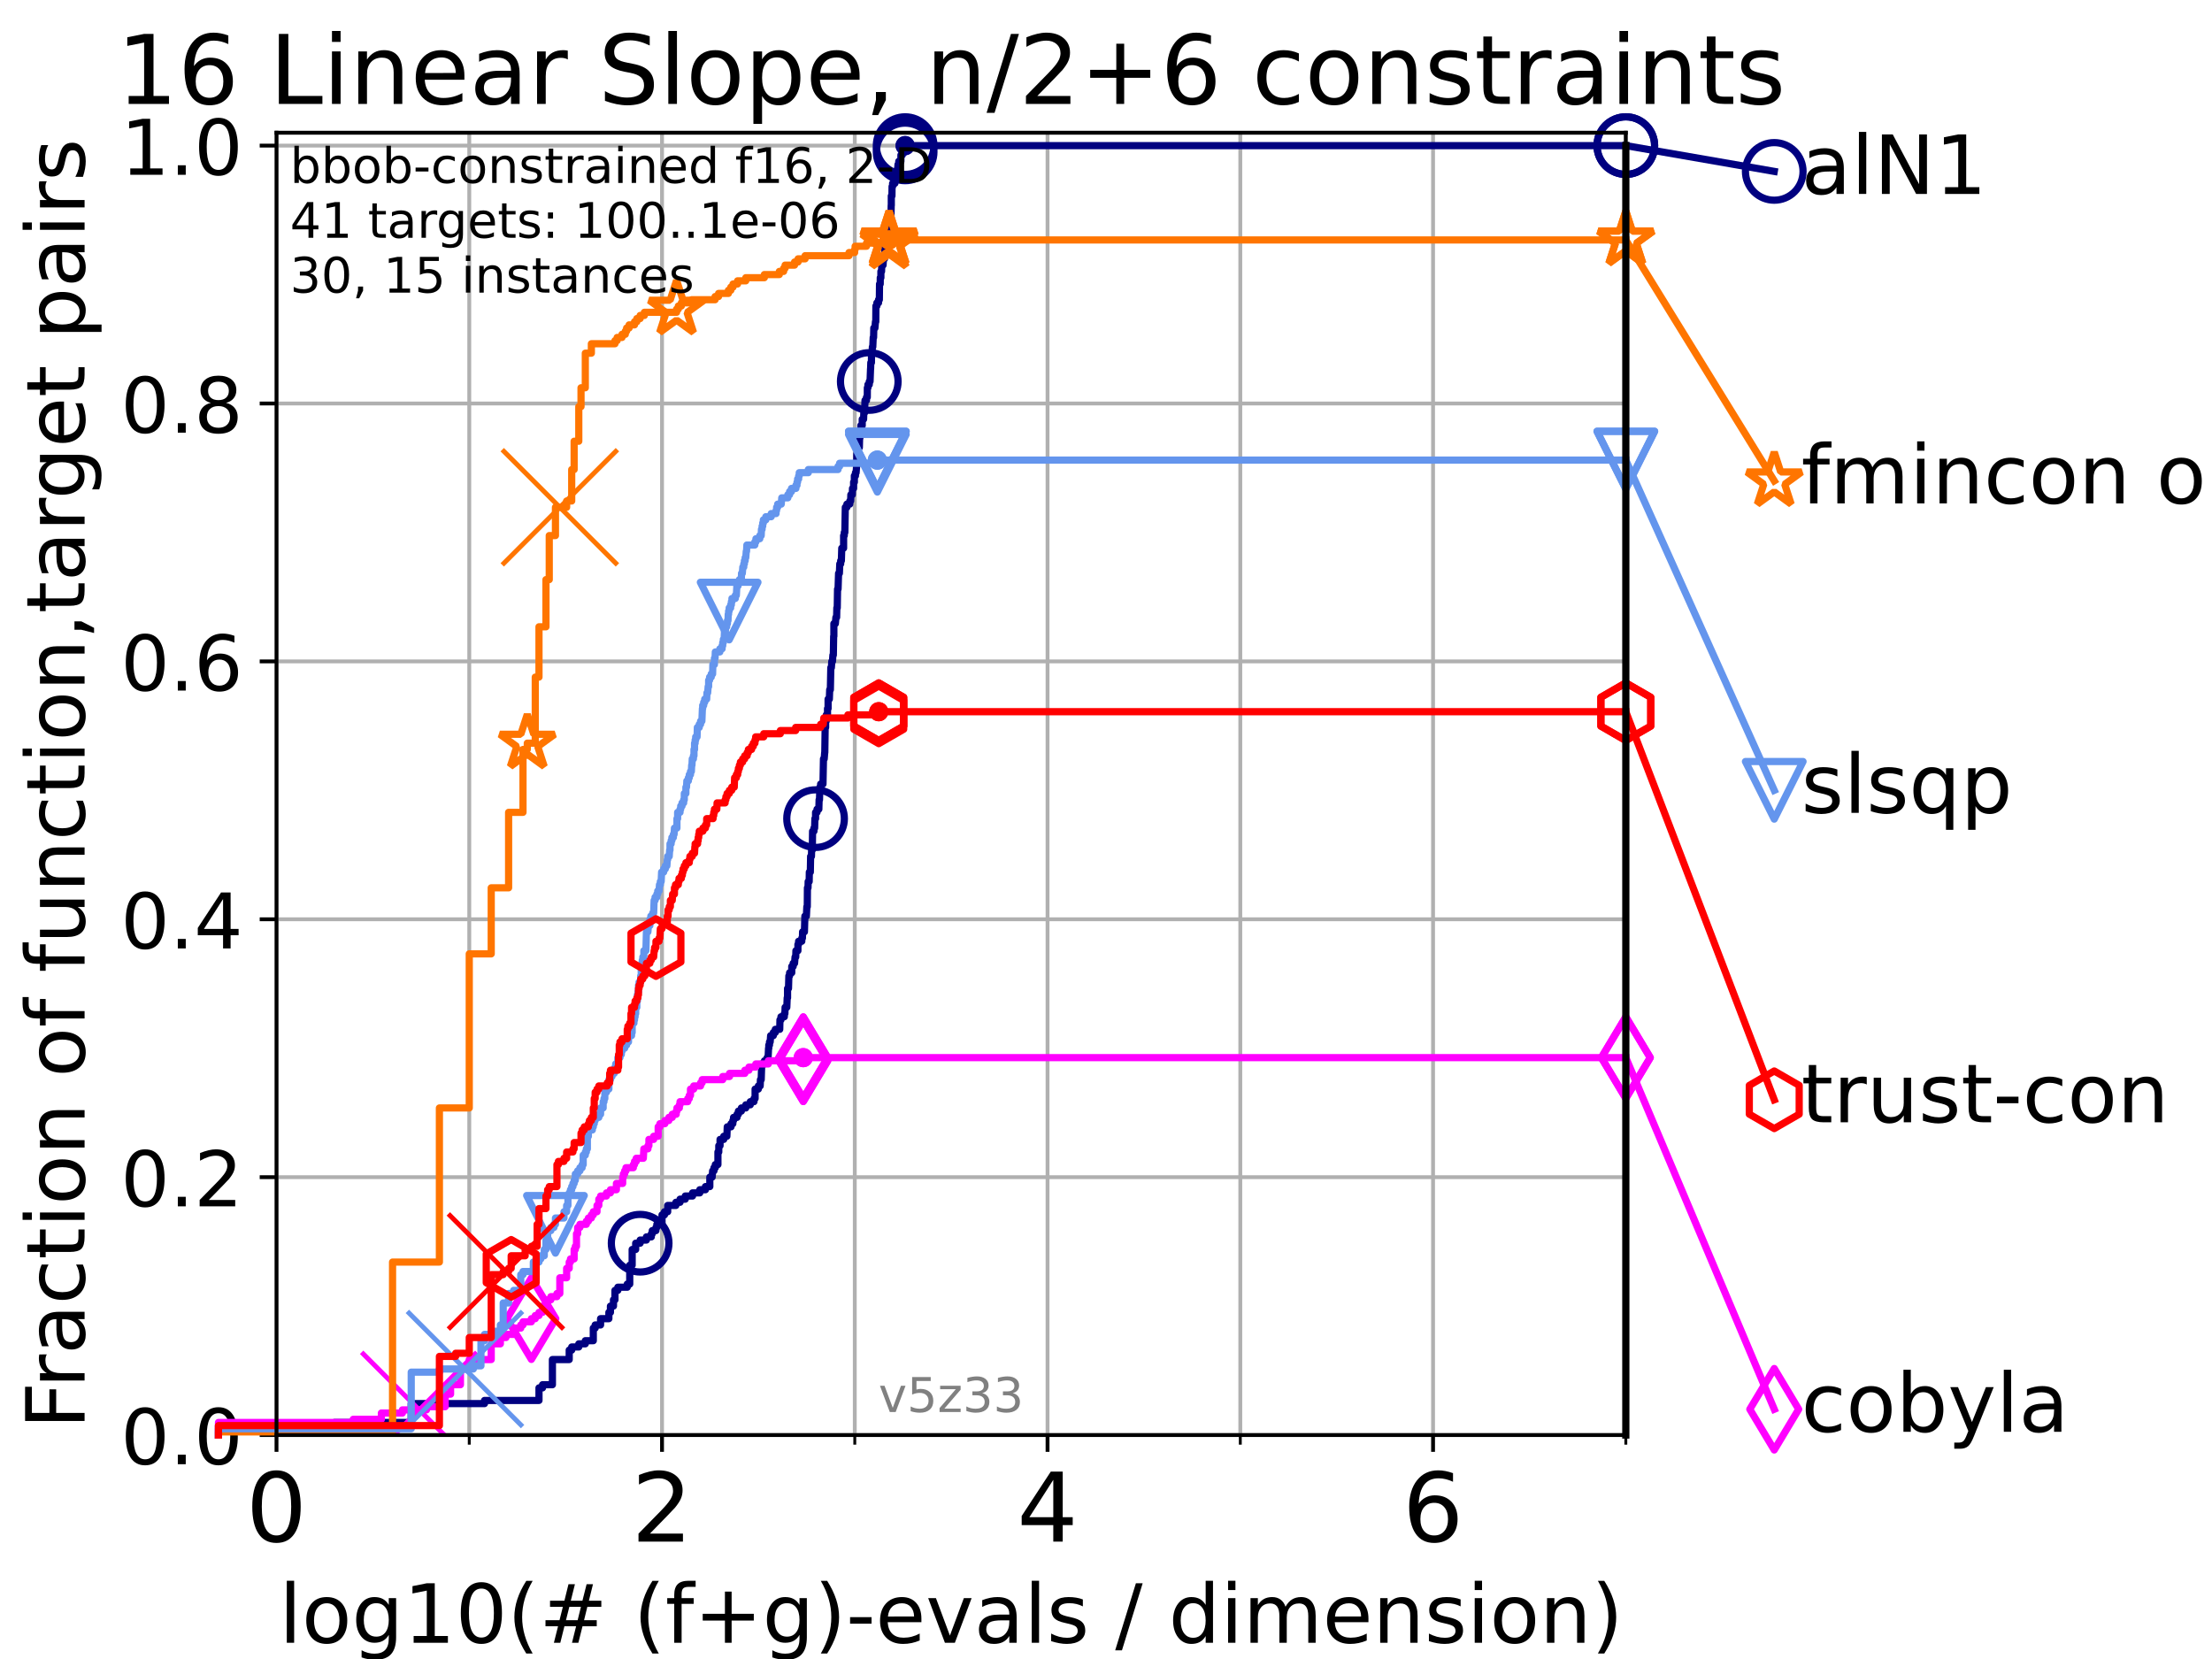 <?xml version="1.0" encoding="utf-8" standalone="no"?>
<!DOCTYPE svg PUBLIC "-//W3C//DTD SVG 1.1//EN"
  "http://www.w3.org/Graphics/SVG/1.1/DTD/svg11.dtd">
<!-- Created with matplotlib (https://matplotlib.org/) -->
<svg height="345.6pt" version="1.1" viewBox="0 0 460.8 345.6" width="460.8pt" xmlns="http://www.w3.org/2000/svg" xmlns:xlink="http://www.w3.org/1999/xlink">
 <defs>
  <style type="text/css">*{stroke-linecap:butt;stroke-linejoin:round;}</style>
 </defs>
 <g id="figure_1">
  <g id="patch_1">
   <path d="M 0 345.6 
L 460.8 345.6 
L 460.8 0 
L 0 0 
z
" style="fill:#ffffff;"/>
  </g>
  <g id="axes_1">
   <g id="patch_2">
    <path d="M 57.6 298.944 
L 338.688 298.944 
L 338.688 27.648 
L 57.6 27.648 
z
" style="fill:#ffffff;"/>
   </g>
   <g id="matplotlib.axis_1">
    <g id="xtick_1">
     <g id="line2d_1">
      <path clip-path="url(#p91fbf48673)" d="M 57.6 298.944 
L 57.6 27.648 
" style="fill:none;stroke:#b0b0b0;stroke-linecap:square;stroke-width:0.8;"/>
     </g>
     <g id="line2d_2">
      <defs>
       <path d="M 0 0 
L 0 3.5 
" id="m3d4618bed4" style="stroke:#000000;stroke-width:0.8;"/>
      </defs>
      <g>
       <use style="stroke:#000000;stroke-width:0.8;" x="57.6" xlink:href="#m3d4618bed4" y="298.944"/>
      </g>
     </g>
     <g id="text_1">
      <!-- 0 -->
      <g transform="translate(51.237 321.141)scale(0.2 -0.2)">
       <defs>
        <path d="M 31.781 66.406 
Q 24.172 66.406 20.328 58.906 
Q 16.5 51.422 16.5 36.375 
Q 16.5 21.391 20.328 13.891 
Q 24.172 6.391 31.781 6.391 
Q 39.453 6.391 43.281 13.891 
Q 47.125 21.391 47.125 36.375 
Q 47.125 51.422 43.281 58.906 
Q 39.453 66.406 31.781 66.406 
z
M 31.781 74.219 
Q 44.047 74.219 50.516 64.516 
Q 56.984 54.828 56.984 36.375 
Q 56.984 17.969 50.516 8.266 
Q 44.047 -1.422 31.781 -1.422 
Q 19.531 -1.422 13.062 8.266 
Q 6.594 17.969 6.594 36.375 
Q 6.594 54.828 13.062 64.516 
Q 19.531 74.219 31.781 74.219 
z
" id="DejaVuSans-48"/>
       </defs>
       <use xlink:href="#DejaVuSans-48"/>
      </g>
     </g>
    </g>
    <g id="xtick_2">
     <g id="line2d_3">
      <path clip-path="url(#p91fbf48673)" d="M 137.911 298.944 
L 137.911 27.648 
" style="fill:none;stroke:#b0b0b0;stroke-linecap:square;stroke-width:0.8;"/>
     </g>
     <g id="line2d_4">
      <g>
       <use style="stroke:#000000;stroke-width:0.8;" x="137.911" xlink:href="#m3d4618bed4" y="298.944"/>
      </g>
     </g>
     <g id="text_2">
      <!-- 2 -->
      <g transform="translate(131.548 321.141)scale(0.2 -0.2)">
       <defs>
        <path d="M 19.188 8.297 
L 53.609 8.297 
L 53.609 0 
L 7.328 0 
L 7.328 8.297 
Q 12.938 14.109 22.625 23.891 
Q 32.328 33.688 34.812 36.531 
Q 39.547 41.844 41.422 45.531 
Q 43.312 49.219 43.312 52.781 
Q 43.312 58.594 39.234 62.25 
Q 35.156 65.922 28.609 65.922 
Q 23.969 65.922 18.812 64.312 
Q 13.672 62.703 7.812 59.422 
L 7.812 69.391 
Q 13.766 71.781 18.938 73 
Q 24.125 74.219 28.422 74.219 
Q 39.75 74.219 46.484 68.547 
Q 53.219 62.891 53.219 53.422 
Q 53.219 48.922 51.531 44.891 
Q 49.859 40.875 45.406 35.406 
Q 44.188 33.984 37.641 27.219 
Q 31.109 20.453 19.188 8.297 
z
" id="DejaVuSans-50"/>
       </defs>
       <use xlink:href="#DejaVuSans-50"/>
      </g>
     </g>
    </g>
    <g id="xtick_3">
     <g id="line2d_5">
      <path clip-path="url(#p91fbf48673)" d="M 218.222 298.944 
L 218.222 27.648 
" style="fill:none;stroke:#b0b0b0;stroke-linecap:square;stroke-width:0.8;"/>
     </g>
     <g id="line2d_6">
      <g>
       <use style="stroke:#000000;stroke-width:0.8;" x="218.222" xlink:href="#m3d4618bed4" y="298.944"/>
      </g>
     </g>
     <g id="text_3">
      <!-- 4 -->
      <g transform="translate(211.859 321.141)scale(0.2 -0.2)">
       <defs>
        <path d="M 37.797 64.312 
L 12.891 25.391 
L 37.797 25.391 
z
M 35.203 72.906 
L 47.609 72.906 
L 47.609 25.391 
L 58.016 25.391 
L 58.016 17.188 
L 47.609 17.188 
L 47.609 0 
L 37.797 0 
L 37.797 17.188 
L 4.891 17.188 
L 4.891 26.703 
z
" id="DejaVuSans-52"/>
       </defs>
       <use xlink:href="#DejaVuSans-52"/>
      </g>
     </g>
    </g>
    <g id="xtick_4">
     <g id="line2d_7">
      <path clip-path="url(#p91fbf48673)" d="M 298.533 298.944 
L 298.533 27.648 
" style="fill:none;stroke:#b0b0b0;stroke-linecap:square;stroke-width:0.8;"/>
     </g>
     <g id="line2d_8">
      <g>
       <use style="stroke:#000000;stroke-width:0.8;" x="298.533" xlink:href="#m3d4618bed4" y="298.944"/>
      </g>
     </g>
     <g id="text_4">
      <!-- 6 -->
      <g transform="translate(292.17 321.141)scale(0.2 -0.2)">
       <defs>
        <path d="M 33.016 40.375 
Q 26.375 40.375 22.484 35.828 
Q 18.609 31.297 18.609 23.391 
Q 18.609 15.531 22.484 10.953 
Q 26.375 6.391 33.016 6.391 
Q 39.656 6.391 43.531 10.953 
Q 47.406 15.531 47.406 23.391 
Q 47.406 31.297 43.531 35.828 
Q 39.656 40.375 33.016 40.375 
z
M 52.594 71.297 
L 52.594 62.312 
Q 48.875 64.062 45.094 64.984 
Q 41.312 65.922 37.594 65.922 
Q 27.828 65.922 22.672 59.328 
Q 17.531 52.734 16.797 39.406 
Q 19.672 43.656 24.016 45.922 
Q 28.375 48.188 33.594 48.188 
Q 44.578 48.188 50.953 41.516 
Q 57.328 34.859 57.328 23.391 
Q 57.328 12.156 50.688 5.359 
Q 44.047 -1.422 33.016 -1.422 
Q 20.359 -1.422 13.672 8.266 
Q 6.984 17.969 6.984 36.375 
Q 6.984 53.656 15.188 63.938 
Q 23.391 74.219 37.203 74.219 
Q 40.922 74.219 44.703 73.484 
Q 48.484 72.75 52.594 71.297 
z
" id="DejaVuSans-54"/>
       </defs>
       <use xlink:href="#DejaVuSans-54"/>
      </g>
     </g>
    </g>
    <g id="xtick_5">
     <g id="line2d_9">
      <path clip-path="url(#p91fbf48673)" d="M 97.755 298.944 
L 97.755 27.648 
" style="fill:none;stroke:#b0b0b0;stroke-linecap:square;stroke-width:0.8;"/>
     </g>
     <g id="line2d_10">
      <defs>
       <path d="M 0 0 
L 0 2 
" id="m957014f113" style="stroke:#000000;stroke-width:0.6;"/>
      </defs>
      <g>
       <use style="stroke:#000000;stroke-width:0.6;" x="97.755" xlink:href="#m957014f113" y="298.944"/>
      </g>
     </g>
    </g>
    <g id="xtick_6">
     <g id="line2d_11">
      <path clip-path="url(#p91fbf48673)" d="M 178.066 298.944 
L 178.066 27.648 
" style="fill:none;stroke:#b0b0b0;stroke-linecap:square;stroke-width:0.8;"/>
     </g>
     <g id="line2d_12">
      <g>
       <use style="stroke:#000000;stroke-width:0.6;" x="178.066" xlink:href="#m957014f113" y="298.944"/>
      </g>
     </g>
    </g>
    <g id="xtick_7">
     <g id="line2d_13">
      <path clip-path="url(#p91fbf48673)" d="M 258.377 298.944 
L 258.377 27.648 
" style="fill:none;stroke:#b0b0b0;stroke-linecap:square;stroke-width:0.8;"/>
     </g>
     <g id="line2d_14">
      <g>
       <use style="stroke:#000000;stroke-width:0.6;" x="258.377" xlink:href="#m957014f113" y="298.944"/>
      </g>
     </g>
    </g>
    <g id="xtick_8">
     <g id="line2d_15">
      <path clip-path="url(#p91fbf48673)" d="M 338.688 298.944 
L 338.688 27.648 
" style="fill:none;stroke:#b0b0b0;stroke-linecap:square;stroke-width:0.8;"/>
     </g>
     <g id="line2d_16">
      <g>
       <use style="stroke:#000000;stroke-width:0.6;" x="338.688" xlink:href="#m957014f113" y="298.944"/>
      </g>
     </g>
    </g>
    <g id="text_5">
     <!-- log10(# (f+g)-evals / dimension) -->
     <g transform="translate(58.145 342.218)scale(0.17 -0.17)">
      <defs>
       <path d="M 9.422 75.984 
L 18.406 75.984 
L 18.406 0 
L 9.422 0 
z
" id="DejaVuSans-108"/>
       <path d="M 30.609 48.391 
Q 23.391 48.391 19.188 42.75 
Q 14.984 37.109 14.984 27.297 
Q 14.984 17.484 19.156 11.844 
Q 23.344 6.203 30.609 6.203 
Q 37.797 6.203 41.984 11.859 
Q 46.188 17.531 46.188 27.297 
Q 46.188 37.016 41.984 42.703 
Q 37.797 48.391 30.609 48.391 
z
M 30.609 56 
Q 42.328 56 49.016 48.375 
Q 55.719 40.766 55.719 27.297 
Q 55.719 13.875 49.016 6.219 
Q 42.328 -1.422 30.609 -1.422 
Q 18.844 -1.422 12.172 6.219 
Q 5.516 13.875 5.516 27.297 
Q 5.516 40.766 12.172 48.375 
Q 18.844 56 30.609 56 
z
" id="DejaVuSans-111"/>
       <path d="M 45.406 27.984 
Q 45.406 37.75 41.375 43.109 
Q 37.359 48.484 30.078 48.484 
Q 22.859 48.484 18.828 43.109 
Q 14.797 37.75 14.797 27.984 
Q 14.797 18.266 18.828 12.891 
Q 22.859 7.516 30.078 7.516 
Q 37.359 7.516 41.375 12.891 
Q 45.406 18.266 45.406 27.984 
z
M 54.391 6.781 
Q 54.391 -7.172 48.188 -13.984 
Q 42 -20.797 29.203 -20.797 
Q 24.469 -20.797 20.266 -20.094 
Q 16.062 -19.391 12.109 -17.922 
L 12.109 -9.188 
Q 16.062 -11.328 19.922 -12.344 
Q 23.781 -13.375 27.781 -13.375 
Q 36.625 -13.375 41.016 -8.766 
Q 45.406 -4.156 45.406 5.172 
L 45.406 9.625 
Q 42.625 4.781 38.281 2.391 
Q 33.938 0 27.875 0 
Q 17.828 0 11.672 7.656 
Q 5.516 15.328 5.516 27.984 
Q 5.516 40.672 11.672 48.328 
Q 17.828 56 27.875 56 
Q 33.938 56 38.281 53.609 
Q 42.625 51.219 45.406 46.391 
L 45.406 54.688 
L 54.391 54.688 
z
" id="DejaVuSans-103"/>
       <path d="M 12.406 8.297 
L 28.516 8.297 
L 28.516 63.922 
L 10.984 60.406 
L 10.984 69.391 
L 28.422 72.906 
L 38.281 72.906 
L 38.281 8.297 
L 54.391 8.297 
L 54.391 0 
L 12.406 0 
z
" id="DejaVuSans-49"/>
       <path d="M 31 75.875 
Q 24.469 64.656 21.281 53.656 
Q 18.109 42.672 18.109 31.391 
Q 18.109 20.125 21.312 9.062 
Q 24.516 -2 31 -13.188 
L 23.188 -13.188 
Q 15.875 -1.703 12.234 9.375 
Q 8.594 20.453 8.594 31.391 
Q 8.594 42.281 12.203 53.312 
Q 15.828 64.359 23.188 75.875 
z
" id="DejaVuSans-40"/>
       <path d="M 51.125 44 
L 36.922 44 
L 32.812 27.688 
L 47.125 27.688 
z
M 43.797 71.781 
L 38.719 51.516 
L 52.984 51.516 
L 58.109 71.781 
L 65.922 71.781 
L 60.891 51.516 
L 76.125 51.516 
L 76.125 44 
L 58.984 44 
L 54.984 27.688 
L 70.516 27.688 
L 70.516 20.219 
L 53.078 20.219 
L 48 0 
L 40.188 0 
L 45.219 20.219 
L 30.906 20.219 
L 25.875 0 
L 18.016 0 
L 23.094 20.219 
L 7.719 20.219 
L 7.719 27.688 
L 24.906 27.688 
L 29 44 
L 13.281 44 
L 13.281 51.516 
L 30.906 51.516 
L 35.891 71.781 
z
" id="DejaVuSans-35"/>
       <path id="DejaVuSans-32"/>
       <path d="M 37.109 75.984 
L 37.109 68.5 
L 28.516 68.5 
Q 23.688 68.5 21.797 66.547 
Q 19.922 64.594 19.922 59.516 
L 19.922 54.688 
L 34.719 54.688 
L 34.719 47.703 
L 19.922 47.703 
L 19.922 0 
L 10.891 0 
L 10.891 47.703 
L 2.297 47.703 
L 2.297 54.688 
L 10.891 54.688 
L 10.891 58.5 
Q 10.891 67.625 15.141 71.797 
Q 19.391 75.984 28.609 75.984 
z
" id="DejaVuSans-102"/>
       <path d="M 46 62.703 
L 46 35.5 
L 73.188 35.5 
L 73.188 27.203 
L 46 27.203 
L 46 0 
L 37.797 0 
L 37.797 27.203 
L 10.594 27.203 
L 10.594 35.5 
L 37.797 35.5 
L 37.797 62.703 
z
" id="DejaVuSans-43"/>
       <path d="M 8.016 75.875 
L 15.828 75.875 
Q 23.141 64.359 26.781 53.312 
Q 30.422 42.281 30.422 31.391 
Q 30.422 20.453 26.781 9.375 
Q 23.141 -1.703 15.828 -13.188 
L 8.016 -13.188 
Q 14.5 -2 17.703 9.062 
Q 20.906 20.125 20.906 31.391 
Q 20.906 42.672 17.703 53.656 
Q 14.5 64.656 8.016 75.875 
z
" id="DejaVuSans-41"/>
       <path d="M 4.891 31.391 
L 31.203 31.391 
L 31.203 23.391 
L 4.891 23.391 
z
" id="DejaVuSans-45"/>
       <path d="M 56.203 29.594 
L 56.203 25.203 
L 14.891 25.203 
Q 15.484 15.922 20.484 11.062 
Q 25.484 6.203 34.422 6.203 
Q 39.594 6.203 44.453 7.469 
Q 49.312 8.734 54.109 11.281 
L 54.109 2.781 
Q 49.266 0.734 44.188 -0.344 
Q 39.109 -1.422 33.891 -1.422 
Q 20.797 -1.422 13.156 6.188 
Q 5.516 13.812 5.516 26.812 
Q 5.516 40.234 12.766 48.109 
Q 20.016 56 32.328 56 
Q 43.359 56 49.781 48.891 
Q 56.203 41.797 56.203 29.594 
z
M 47.219 32.234 
Q 47.125 39.594 43.094 43.984 
Q 39.062 48.391 32.422 48.391 
Q 24.906 48.391 20.391 44.141 
Q 15.875 39.891 15.188 32.172 
z
" id="DejaVuSans-101"/>
       <path d="M 2.984 54.688 
L 12.5 54.688 
L 29.594 8.797 
L 46.688 54.688 
L 56.203 54.688 
L 35.688 0 
L 23.484 0 
z
" id="DejaVuSans-118"/>
       <path d="M 34.281 27.484 
Q 23.391 27.484 19.188 25 
Q 14.984 22.516 14.984 16.5 
Q 14.984 11.719 18.141 8.906 
Q 21.297 6.109 26.703 6.109 
Q 34.188 6.109 38.703 11.406 
Q 43.219 16.703 43.219 25.484 
L 43.219 27.484 
z
M 52.203 31.203 
L 52.203 0 
L 43.219 0 
L 43.219 8.297 
Q 40.141 3.328 35.547 0.953 
Q 30.953 -1.422 24.312 -1.422 
Q 15.922 -1.422 10.953 3.297 
Q 6 8.016 6 15.922 
Q 6 25.141 12.172 29.828 
Q 18.359 34.516 30.609 34.516 
L 43.219 34.516 
L 43.219 35.406 
Q 43.219 41.609 39.141 45 
Q 35.062 48.391 27.688 48.391 
Q 23 48.391 18.547 47.266 
Q 14.109 46.141 10.016 43.891 
L 10.016 52.203 
Q 14.938 54.109 19.578 55.047 
Q 24.219 56 28.609 56 
Q 40.484 56 46.344 49.844 
Q 52.203 43.703 52.203 31.203 
z
" id="DejaVuSans-97"/>
       <path d="M 44.281 53.078 
L 44.281 44.578 
Q 40.484 46.531 36.375 47.5 
Q 32.281 48.484 27.875 48.484 
Q 21.188 48.484 17.844 46.438 
Q 14.5 44.391 14.5 40.281 
Q 14.5 37.156 16.891 35.375 
Q 19.281 33.594 26.516 31.984 
L 29.594 31.297 
Q 39.156 29.25 43.188 25.516 
Q 47.219 21.781 47.219 15.094 
Q 47.219 7.469 41.188 3.016 
Q 35.156 -1.422 24.609 -1.422 
Q 20.219 -1.422 15.453 -0.562 
Q 10.688 0.297 5.422 2 
L 5.422 11.281 
Q 10.406 8.688 15.234 7.391 
Q 20.062 6.109 24.812 6.109 
Q 31.156 6.109 34.562 8.281 
Q 37.984 10.453 37.984 14.406 
Q 37.984 18.062 35.516 20.016 
Q 33.062 21.969 24.703 23.781 
L 21.578 24.516 
Q 13.234 26.266 9.516 29.906 
Q 5.812 33.547 5.812 39.891 
Q 5.812 47.609 11.281 51.797 
Q 16.75 56 26.812 56 
Q 31.781 56 36.172 55.266 
Q 40.578 54.547 44.281 53.078 
z
" id="DejaVuSans-115"/>
       <path d="M 25.391 72.906 
L 33.688 72.906 
L 8.297 -9.281 
L 0 -9.281 
z
" id="DejaVuSans-47"/>
       <path d="M 45.406 46.391 
L 45.406 75.984 
L 54.391 75.984 
L 54.391 0 
L 45.406 0 
L 45.406 8.203 
Q 42.578 3.328 38.25 0.953 
Q 33.938 -1.422 27.875 -1.422 
Q 17.969 -1.422 11.734 6.484 
Q 5.516 14.406 5.516 27.297 
Q 5.516 40.188 11.734 48.094 
Q 17.969 56 27.875 56 
Q 33.938 56 38.25 53.625 
Q 42.578 51.266 45.406 46.391 
z
M 14.797 27.297 
Q 14.797 17.391 18.875 11.75 
Q 22.953 6.109 30.078 6.109 
Q 37.203 6.109 41.297 11.75 
Q 45.406 17.391 45.406 27.297 
Q 45.406 37.203 41.297 42.844 
Q 37.203 48.484 30.078 48.484 
Q 22.953 48.484 18.875 42.844 
Q 14.797 37.203 14.797 27.297 
z
" id="DejaVuSans-100"/>
       <path d="M 9.422 54.688 
L 18.406 54.688 
L 18.406 0 
L 9.422 0 
z
M 9.422 75.984 
L 18.406 75.984 
L 18.406 64.594 
L 9.422 64.594 
z
" id="DejaVuSans-105"/>
       <path d="M 52 44.188 
Q 55.375 50.25 60.062 53.125 
Q 64.75 56 71.094 56 
Q 79.641 56 84.281 50.016 
Q 88.922 44.047 88.922 33.016 
L 88.922 0 
L 79.891 0 
L 79.891 32.719 
Q 79.891 40.578 77.094 44.375 
Q 74.312 48.188 68.609 48.188 
Q 61.625 48.188 57.562 43.547 
Q 53.516 38.922 53.516 30.906 
L 53.516 0 
L 44.484 0 
L 44.484 32.719 
Q 44.484 40.625 41.703 44.406 
Q 38.922 48.188 33.109 48.188 
Q 26.219 48.188 22.156 43.531 
Q 18.109 38.875 18.109 30.906 
L 18.109 0 
L 9.078 0 
L 9.078 54.688 
L 18.109 54.688 
L 18.109 46.188 
Q 21.188 51.219 25.484 53.609 
Q 29.781 56 35.688 56 
Q 41.656 56 45.828 52.969 
Q 50 49.953 52 44.188 
z
" id="DejaVuSans-109"/>
       <path d="M 54.891 33.016 
L 54.891 0 
L 45.906 0 
L 45.906 32.719 
Q 45.906 40.484 42.875 44.328 
Q 39.844 48.188 33.797 48.188 
Q 26.516 48.188 22.312 43.547 
Q 18.109 38.922 18.109 30.906 
L 18.109 0 
L 9.078 0 
L 9.078 54.688 
L 18.109 54.688 
L 18.109 46.188 
Q 21.344 51.125 25.703 53.562 
Q 30.078 56 35.797 56 
Q 45.219 56 50.047 50.172 
Q 54.891 44.344 54.891 33.016 
z
" id="DejaVuSans-110"/>
      </defs>
      <use xlink:href="#DejaVuSans-108"/>
      <use x="27.783" xlink:href="#DejaVuSans-111"/>
      <use x="88.965" xlink:href="#DejaVuSans-103"/>
      <use x="152.441" xlink:href="#DejaVuSans-49"/>
      <use x="216.064" xlink:href="#DejaVuSans-48"/>
      <use x="279.688" xlink:href="#DejaVuSans-40"/>
      <use x="318.701" xlink:href="#DejaVuSans-35"/>
      <use x="402.49" xlink:href="#DejaVuSans-32"/>
      <use x="434.277" xlink:href="#DejaVuSans-40"/>
      <use x="473.291" xlink:href="#DejaVuSans-102"/>
      <use x="508.496" xlink:href="#DejaVuSans-43"/>
      <use x="592.285" xlink:href="#DejaVuSans-103"/>
      <use x="655.762" xlink:href="#DejaVuSans-41"/>
      <use x="694.775" xlink:href="#DejaVuSans-45"/>
      <use x="730.859" xlink:href="#DejaVuSans-101"/>
      <use x="792.383" xlink:href="#DejaVuSans-118"/>
      <use x="851.562" xlink:href="#DejaVuSans-97"/>
      <use x="912.842" xlink:href="#DejaVuSans-108"/>
      <use x="940.625" xlink:href="#DejaVuSans-115"/>
      <use x="992.725" xlink:href="#DejaVuSans-32"/>
      <use x="1024.512" xlink:href="#DejaVuSans-47"/>
      <use x="1058.203" xlink:href="#DejaVuSans-32"/>
      <use x="1089.99" xlink:href="#DejaVuSans-100"/>
      <use x="1153.467" xlink:href="#DejaVuSans-105"/>
      <use x="1181.25" xlink:href="#DejaVuSans-109"/>
      <use x="1278.662" xlink:href="#DejaVuSans-101"/>
      <use x="1340.186" xlink:href="#DejaVuSans-110"/>
      <use x="1403.564" xlink:href="#DejaVuSans-115"/>
      <use x="1455.664" xlink:href="#DejaVuSans-105"/>
      <use x="1483.447" xlink:href="#DejaVuSans-111"/>
      <use x="1544.629" xlink:href="#DejaVuSans-110"/>
      <use x="1608.008" xlink:href="#DejaVuSans-41"/>
     </g>
    </g>
   </g>
   <g id="matplotlib.axis_2">
    <g id="ytick_1">
     <g id="line2d_17">
      <path clip-path="url(#p91fbf48673)" d="M 57.6 298.944 
L 338.688 298.944 
" style="fill:none;stroke:#b0b0b0;stroke-linecap:square;stroke-width:0.8;"/>
     </g>
     <g id="line2d_18">
      <defs>
       <path d="M 0 0 
L -3.5 0 
" id="m3b4584833f" style="stroke:#000000;stroke-width:0.8;"/>
      </defs>
      <g>
       <use style="stroke:#000000;stroke-width:0.8;" x="57.6" xlink:href="#m3b4584833f" y="298.944"/>
      </g>
     </g>
     <g id="text_6">
      <!-- 0.0 -->
      <g transform="translate(25.155 305.023)scale(0.16 -0.16)">
       <defs>
        <path d="M 10.688 12.406 
L 21 12.406 
L 21 0 
L 10.688 0 
z
" id="DejaVuSans-46"/>
       </defs>
       <use xlink:href="#DejaVuSans-48"/>
       <use x="63.623" xlink:href="#DejaVuSans-46"/>
       <use x="95.41" xlink:href="#DejaVuSans-48"/>
      </g>
     </g>
    </g>
    <g id="ytick_2">
     <g id="line2d_19">
      <path clip-path="url(#p91fbf48673)" d="M 57.6 245.222 
L 338.688 245.222 
" style="fill:none;stroke:#b0b0b0;stroke-linecap:square;stroke-width:0.8;"/>
     </g>
     <g id="line2d_20">
      <g>
       <use style="stroke:#000000;stroke-width:0.8;" x="57.6" xlink:href="#m3b4584833f" y="245.222"/>
      </g>
     </g>
     <g id="text_7">
      <!-- 0.2 -->
      <g transform="translate(25.155 251.301)scale(0.16 -0.16)">
       <use xlink:href="#DejaVuSans-48"/>
       <use x="63.623" xlink:href="#DejaVuSans-46"/>
       <use x="95.41" xlink:href="#DejaVuSans-50"/>
      </g>
     </g>
    </g>
    <g id="ytick_3">
     <g id="line2d_21">
      <path clip-path="url(#p91fbf48673)" d="M 57.6 191.5 
L 338.688 191.5 
" style="fill:none;stroke:#b0b0b0;stroke-linecap:square;stroke-width:0.8;"/>
     </g>
     <g id="line2d_22">
      <g>
       <use style="stroke:#000000;stroke-width:0.8;" x="57.6" xlink:href="#m3b4584833f" y="191.5"/>
      </g>
     </g>
     <g id="text_8">
      <!-- 0.4 -->
      <g transform="translate(25.155 197.579)scale(0.16 -0.16)">
       <use xlink:href="#DejaVuSans-48"/>
       <use x="63.623" xlink:href="#DejaVuSans-46"/>
       <use x="95.41" xlink:href="#DejaVuSans-52"/>
      </g>
     </g>
    </g>
    <g id="ytick_4">
     <g id="line2d_23">
      <path clip-path="url(#p91fbf48673)" d="M 57.6 137.778 
L 338.688 137.778 
" style="fill:none;stroke:#b0b0b0;stroke-linecap:square;stroke-width:0.8;"/>
     </g>
     <g id="line2d_24">
      <g>
       <use style="stroke:#000000;stroke-width:0.8;" x="57.6" xlink:href="#m3b4584833f" y="137.778"/>
      </g>
     </g>
     <g id="text_9">
      <!-- 0.6 -->
      <g transform="translate(25.155 143.857)scale(0.16 -0.16)">
       <use xlink:href="#DejaVuSans-48"/>
       <use x="63.623" xlink:href="#DejaVuSans-46"/>
       <use x="95.41" xlink:href="#DejaVuSans-54"/>
      </g>
     </g>
    </g>
    <g id="ytick_5">
     <g id="line2d_25">
      <path clip-path="url(#p91fbf48673)" d="M 57.6 84.056 
L 338.688 84.056 
" style="fill:none;stroke:#b0b0b0;stroke-linecap:square;stroke-width:0.8;"/>
     </g>
     <g id="line2d_26">
      <g>
       <use style="stroke:#000000;stroke-width:0.8;" x="57.6" xlink:href="#m3b4584833f" y="84.056"/>
      </g>
     </g>
     <g id="text_10">
      <!-- 0.8 -->
      <g transform="translate(25.155 90.135)scale(0.16 -0.16)">
       <defs>
        <path d="M 31.781 34.625 
Q 24.75 34.625 20.719 30.859 
Q 16.703 27.094 16.703 20.516 
Q 16.703 13.922 20.719 10.156 
Q 24.75 6.391 31.781 6.391 
Q 38.812 6.391 42.859 10.172 
Q 46.922 13.969 46.922 20.516 
Q 46.922 27.094 42.891 30.859 
Q 38.875 34.625 31.781 34.625 
z
M 21.922 38.812 
Q 15.578 40.375 12.031 44.719 
Q 8.5 49.078 8.5 55.328 
Q 8.5 64.062 14.719 69.141 
Q 20.953 74.219 31.781 74.219 
Q 42.672 74.219 48.875 69.141 
Q 55.078 64.062 55.078 55.328 
Q 55.078 49.078 51.531 44.719 
Q 48 40.375 41.703 38.812 
Q 48.828 37.156 52.797 32.312 
Q 56.781 27.484 56.781 20.516 
Q 56.781 9.906 50.312 4.234 
Q 43.844 -1.422 31.781 -1.422 
Q 19.734 -1.422 13.25 4.234 
Q 6.781 9.906 6.781 20.516 
Q 6.781 27.484 10.781 32.312 
Q 14.797 37.156 21.922 38.812 
z
M 18.312 54.391 
Q 18.312 48.734 21.844 45.562 
Q 25.391 42.391 31.781 42.391 
Q 38.141 42.391 41.719 45.562 
Q 45.312 48.734 45.312 54.391 
Q 45.312 60.062 41.719 63.234 
Q 38.141 66.406 31.781 66.406 
Q 25.391 66.406 21.844 63.234 
Q 18.312 60.062 18.312 54.391 
z
" id="DejaVuSans-56"/>
       </defs>
       <use xlink:href="#DejaVuSans-48"/>
       <use x="63.623" xlink:href="#DejaVuSans-46"/>
       <use x="95.41" xlink:href="#DejaVuSans-56"/>
      </g>
     </g>
    </g>
    <g id="ytick_6">
     <g id="line2d_27">
      <path clip-path="url(#p91fbf48673)" d="M 57.6 30.334 
L 338.688 30.334 
" style="fill:none;stroke:#b0b0b0;stroke-linecap:square;stroke-width:0.8;"/>
     </g>
     <g id="line2d_28">
      <g>
       <use style="stroke:#000000;stroke-width:0.8;" x="57.6" xlink:href="#m3b4584833f" y="30.334"/>
      </g>
     </g>
     <g id="text_11">
      <!-- 1.0 -->
      <g transform="translate(25.155 36.413)scale(0.16 -0.16)">
       <use xlink:href="#DejaVuSans-49"/>
       <use x="63.623" xlink:href="#DejaVuSans-46"/>
       <use x="95.41" xlink:href="#DejaVuSans-48"/>
      </g>
     </g>
    </g>
    <g id="text_12">
     <!-- Fraction of function,target pairs -->
     <g transform="translate(17.62 297.681)rotate(-90)scale(0.17 -0.17)">
      <defs>
       <path d="M 9.812 72.906 
L 51.703 72.906 
L 51.703 64.594 
L 19.672 64.594 
L 19.672 43.109 
L 48.578 43.109 
L 48.578 34.812 
L 19.672 34.812 
L 19.672 0 
L 9.812 0 
z
" id="DejaVuSans-70"/>
       <path d="M 41.109 46.297 
Q 39.594 47.172 37.812 47.578 
Q 36.031 48 33.891 48 
Q 26.266 48 22.188 43.047 
Q 18.109 38.094 18.109 28.812 
L 18.109 0 
L 9.078 0 
L 9.078 54.688 
L 18.109 54.688 
L 18.109 46.188 
Q 20.953 51.172 25.484 53.578 
Q 30.031 56 36.531 56 
Q 37.453 56 38.578 55.875 
Q 39.703 55.766 41.062 55.516 
z
" id="DejaVuSans-114"/>
       <path d="M 48.781 52.594 
L 48.781 44.188 
Q 44.969 46.297 41.141 47.344 
Q 37.312 48.391 33.406 48.391 
Q 24.656 48.391 19.812 42.844 
Q 14.984 37.312 14.984 27.297 
Q 14.984 17.281 19.812 11.734 
Q 24.656 6.203 33.406 6.203 
Q 37.312 6.203 41.141 7.25 
Q 44.969 8.297 48.781 10.406 
L 48.781 2.094 
Q 45.016 0.344 40.984 -0.531 
Q 36.969 -1.422 32.422 -1.422 
Q 20.062 -1.422 12.781 6.344 
Q 5.516 14.109 5.516 27.297 
Q 5.516 40.672 12.859 48.328 
Q 20.219 56 33.016 56 
Q 37.156 56 41.109 55.141 
Q 45.062 54.297 48.781 52.594 
z
" id="DejaVuSans-99"/>
       <path d="M 18.312 70.219 
L 18.312 54.688 
L 36.812 54.688 
L 36.812 47.703 
L 18.312 47.703 
L 18.312 18.016 
Q 18.312 11.328 20.141 9.422 
Q 21.969 7.516 27.594 7.516 
L 36.812 7.516 
L 36.812 0 
L 27.594 0 
Q 17.188 0 13.234 3.875 
Q 9.281 7.766 9.281 18.016 
L 9.281 47.703 
L 2.688 47.703 
L 2.688 54.688 
L 9.281 54.688 
L 9.281 70.219 
z
" id="DejaVuSans-116"/>
       <path d="M 8.5 21.578 
L 8.5 54.688 
L 17.484 54.688 
L 17.484 21.922 
Q 17.484 14.156 20.5 10.266 
Q 23.531 6.391 29.594 6.391 
Q 36.859 6.391 41.078 11.031 
Q 45.312 15.672 45.312 23.688 
L 45.312 54.688 
L 54.297 54.688 
L 54.297 0 
L 45.312 0 
L 45.312 8.406 
Q 42.047 3.422 37.719 1 
Q 33.406 -1.422 27.688 -1.422 
Q 18.266 -1.422 13.375 4.438 
Q 8.5 10.297 8.5 21.578 
z
M 31.109 56 
z
" id="DejaVuSans-117"/>
       <path d="M 11.719 12.406 
L 22.016 12.406 
L 22.016 4 
L 14.016 -11.625 
L 7.719 -11.625 
L 11.719 4 
z
" id="DejaVuSans-44"/>
       <path d="M 18.109 8.203 
L 18.109 -20.797 
L 9.078 -20.797 
L 9.078 54.688 
L 18.109 54.688 
L 18.109 46.391 
Q 20.953 51.266 25.266 53.625 
Q 29.594 56 35.594 56 
Q 45.562 56 51.781 48.094 
Q 58.016 40.188 58.016 27.297 
Q 58.016 14.406 51.781 6.484 
Q 45.562 -1.422 35.594 -1.422 
Q 29.594 -1.422 25.266 0.953 
Q 20.953 3.328 18.109 8.203 
z
M 48.688 27.297 
Q 48.688 37.203 44.609 42.844 
Q 40.531 48.484 33.406 48.484 
Q 26.266 48.484 22.188 42.844 
Q 18.109 37.203 18.109 27.297 
Q 18.109 17.391 22.188 11.75 
Q 26.266 6.109 33.406 6.109 
Q 40.531 6.109 44.609 11.75 
Q 48.688 17.391 48.688 27.297 
z
" id="DejaVuSans-112"/>
      </defs>
      <use xlink:href="#DejaVuSans-70"/>
      <use x="50.27" xlink:href="#DejaVuSans-114"/>
      <use x="91.383" xlink:href="#DejaVuSans-97"/>
      <use x="152.662" xlink:href="#DejaVuSans-99"/>
      <use x="207.643" xlink:href="#DejaVuSans-116"/>
      <use x="246.852" xlink:href="#DejaVuSans-105"/>
      <use x="274.635" xlink:href="#DejaVuSans-111"/>
      <use x="335.816" xlink:href="#DejaVuSans-110"/>
      <use x="399.195" xlink:href="#DejaVuSans-32"/>
      <use x="430.982" xlink:href="#DejaVuSans-111"/>
      <use x="492.164" xlink:href="#DejaVuSans-102"/>
      <use x="527.369" xlink:href="#DejaVuSans-32"/>
      <use x="559.156" xlink:href="#DejaVuSans-102"/>
      <use x="594.361" xlink:href="#DejaVuSans-117"/>
      <use x="657.74" xlink:href="#DejaVuSans-110"/>
      <use x="721.119" xlink:href="#DejaVuSans-99"/>
      <use x="776.1" xlink:href="#DejaVuSans-116"/>
      <use x="815.309" xlink:href="#DejaVuSans-105"/>
      <use x="843.092" xlink:href="#DejaVuSans-111"/>
      <use x="904.273" xlink:href="#DejaVuSans-110"/>
      <use x="967.652" xlink:href="#DejaVuSans-44"/>
      <use x="999.439" xlink:href="#DejaVuSans-116"/>
      <use x="1038.648" xlink:href="#DejaVuSans-97"/>
      <use x="1099.928" xlink:href="#DejaVuSans-114"/>
      <use x="1139.291" xlink:href="#DejaVuSans-103"/>
      <use x="1202.768" xlink:href="#DejaVuSans-101"/>
      <use x="1264.291" xlink:href="#DejaVuSans-116"/>
      <use x="1303.5" xlink:href="#DejaVuSans-32"/>
      <use x="1335.287" xlink:href="#DejaVuSans-112"/>
      <use x="1398.764" xlink:href="#DejaVuSans-97"/>
      <use x="1460.043" xlink:href="#DejaVuSans-105"/>
      <use x="1487.826" xlink:href="#DejaVuSans-114"/>
      <use x="1528.939" xlink:href="#DejaVuSans-115"/>
     </g>
    </g>
   </g>
   <g id="line2d_29">
    <defs>
     <path d="M 0 1.5 
C 0.398 1.5 0.779 1.342 1.061 1.061 
C 1.342 0.779 1.5 0.398 1.5 0 
C 1.5 -0.398 1.342 -0.779 1.061 -1.061 
C 0.779 -1.342 0.398 -1.5 0 -1.5 
C -0.398 -1.5 -0.779 -1.342 -1.061 -1.061 
C -1.342 -0.779 -1.5 -0.398 -1.5 0 
C -1.5 0.398 -1.342 0.779 -1.061 1.061 
C -0.779 1.342 -0.398 1.5 0 1.5 
z
" id="m52e74b7548" style="stroke:#000080;"/>
    </defs>
    <g>
     <use style="fill:#000080;stroke:#000080;" x="188.557" xlink:href="#m52e74b7548" y="30.334"/>
     <use style="fill:#000080;stroke:#000080;" x="188.557" xlink:href="#m52e74b7548" y="30.334"/>
    </g>
   </g>
   <g id="line2d_30">
    <path d="M 45.512 298.944 
L 45.512 296.979 
L 69.688 296.979 
L 69.688 296.323 
L 85.667 296.323 
L 85.667 292.393 
L 100.935 292.393 
L 100.935 291.737 
L 112.281 291.737 
L 112.281 289.117 
L 113.023 289.117 
L 113.023 288.462 
L 115.077 288.462 
L 115.077 283.22 
L 118.577 283.22 
L 118.577 281.255 
L 119.097 281.255 
L 119.097 280.6 
L 120.572 280.6 
L 120.572 279.945 
L 121.931 279.945 
L 121.931 279.29 
L 123.594 279.29 
L 123.594 276.669 
L 123.985 276.669 
L 123.985 276.014 
L 125.111 276.014 
L 125.111 274.704 
L 126.839 274.704 
L 126.839 273.393 
L 127.165 273.393 
L 127.165 272.083 
L 127.799 272.083 
L 127.799 270.773 
L 128.108 270.773 
L 128.108 268.807 
L 128.709 268.807 
L 128.709 268.152 
L 130.665 268.152 
L 130.665 267.497 
L 131.185 267.497 
L 131.185 263.566 
L 131.691 263.566 
L 131.691 260.29 
L 132.423 260.29 
L 132.423 258.98 
L 133.353 258.98 
L 133.353 258.325 
L 134.661 258.325 
L 134.661 257.67 
L 135.682 257.67 
L 135.682 257.015 
L 135.879 257.015 
L 135.879 256.36 
L 136.645 256.36 
L 136.645 255.704 
L 136.832 255.704 
L 136.832 255.049 
L 137.911 255.049 
L 137.911 253.084 
L 138.426 253.084 
L 138.426 252.429 
L 139.091 252.429 
L 139.091 251.118 
L 140.797 251.118 
L 140.797 250.463 
L 141.662 250.463 
L 141.662 249.808 
L 142.753 249.808 
L 142.753 249.153 
L 144.27 249.153 
L 144.27 248.498 
L 145.777 248.498 
L 145.777 247.843 
L 146.958 247.843 
L 146.958 247.187 
L 147.868 247.187 
L 147.868 245.222 
L 148.354 245.222 
L 148.45 243.912 
L 148.733 243.912 
L 148.733 243.257 
L 149.012 243.257 
L 149.012 242.601 
L 149.557 242.601 
L 149.557 239.981 
L 149.735 239.981 
L 149.735 238.671 
L 149.999 238.671 
L 149.999 237.36 
L 150.766 237.36 
L 150.766 236.705 
L 151.422 236.705 
L 151.502 234.74 
L 152.284 234.74 
L 152.284 234.085 
L 152.662 234.085 
L 152.662 233.429 
L 152.811 233.429 
L 152.811 232.774 
L 153.538 232.774 
L 153.538 232.119 
L 153.82 232.119 
L 153.82 231.464 
L 154.44 231.464 
L 154.44 230.809 
L 155.361 230.809 
L 155.361 230.154 
L 156.297 230.154 
L 156.297 229.499 
L 157.07 229.499 
L 157.07 228.843 
L 157.301 228.843 
L 157.301 226.878 
L 157.976 226.878 
L 157.976 226.223 
L 158.358 226.223 
L 158.412 224.912 
L 158.573 224.912 
L 158.679 221.637 
L 159.253 221.637 
L 159.253 220.982 
L 159.808 220.982 
L 159.808 220.326 
L 160.006 220.326 
L 160.103 218.361 
L 160.152 218.361 
L 160.152 217.706 
L 160.298 217.706 
L 160.298 217.051 
L 160.442 217.051 
L 160.538 215.74 
L 161.1 215.74 
L 161.1 215.085 
L 161.511 215.085 
L 161.511 214.43 
L 162.432 214.43 
L 162.475 212.465 
L 162.687 212.465 
L 162.687 211.81 
L 163.389 211.81 
L 163.389 211.154 
L 163.51 211.154 
L 163.55 209.844 
L 163.907 209.844 
L 163.985 207.879 
L 164.063 207.879 
L 164.063 205.913 
L 164.257 205.913 
L 164.334 203.293 
L 164.486 203.293 
L 164.486 202.638 
L 164.936 202.638 
L 164.936 201.327 
L 165.23 201.327 
L 165.23 200.672 
L 165.519 200.672 
L 165.626 199.362 
L 165.768 199.362 
L 165.803 198.052 
L 166.221 198.052 
L 166.221 196.741 
L 166.358 196.741 
L 166.358 196.086 
L 167.027 196.086 
L 167.027 195.431 
L 167.158 195.431 
L 167.191 194.121 
L 167.577 194.121 
L 167.672 190.845 
L 167.986 190.845 
L 168.079 188.879 
L 168.171 188.879 
L 168.202 184.949 
L 168.324 184.949 
L 168.355 183.638 
L 168.567 183.638 
L 168.597 181.673 
L 168.806 181.673 
L 168.865 178.397 
L 169.041 178.397 
L 169.07 177.087 
L 169.216 177.087 
L 169.274 173.156 
L 169.56 173.156 
L 169.56 172.501 
L 169.702 172.501 
L 169.758 170.535 
L 169.898 170.535 
L 169.898 169.225 
L 170.201 169.225 
L 170.201 168.57 
L 170.581 168.57 
L 170.634 166.604 
L 170.714 166.604 
L 170.794 163.984 
L 170.952 163.984 
L 170.952 163.329 
L 171.443 163.329 
L 171.545 158.088 
L 171.696 158.088 
L 171.796 156.777 
L 171.821 156.777 
L 171.896 151.536 
L 171.995 151.536 
L 171.995 150.226 
L 172.118 150.226 
L 172.143 148.916 
L 172.386 148.916 
L 172.386 147.605 
L 172.506 147.605 
L 172.506 145.64 
L 172.768 145.64 
L 172.839 143.674 
L 172.979 143.674 
L 173.073 139.088 
L 173.188 139.088 
L 173.28 137.778 
L 173.417 137.778 
L 173.508 136.468 
L 173.599 136.468 
L 173.666 132.537 
L 173.711 132.537 
L 173.711 129.916 
L 174.022 129.916 
L 174.131 128.606 
L 174.283 128.606 
L 174.327 126.641 
L 174.413 126.641 
L 174.477 122.71 
L 174.584 122.71 
L 174.69 119.434 
L 174.859 119.434 
L 174.942 117.469 
L 175.129 117.469 
L 175.129 116.813 
L 175.273 116.813 
L 175.355 114.193 
L 175.738 114.193 
L 175.738 111.572 
L 175.877 111.572 
L 175.877 110.917 
L 175.995 110.917 
L 176.093 105.676 
L 176.422 105.676 
L 176.422 105.021 
L 177.024 105.021 
L 177.024 104.366 
L 177.208 104.366 
L 177.245 103.055 
L 177.553 103.055 
L 177.589 101.745 
L 177.82 101.745 
L 177.82 100.435 
L 177.979 100.435 
L 177.979 99.124 
L 178.205 99.124 
L 178.205 98.469 
L 178.343 98.469 
L 178.446 97.159 
L 178.463 97.159 
L 178.497 94.538 
L 178.717 94.538 
L 178.767 93.228 
L 179.017 93.228 
L 179.066 91.263 
L 179.132 91.263 
L 179.132 89.952 
L 179.328 89.952 
L 179.328 88.642 
L 179.617 88.642 
L 179.617 87.332 
L 179.902 87.332 
L 179.949 86.022 
L 180.089 86.022 
L 180.198 83.401 
L 180.504 83.401 
L 180.504 82.746 
L 180.67 82.746 
L 180.685 80.78 
L 180.804 80.78 
L 180.804 80.125 
L 181.085 80.125 
L 181.085 79.47 
L 181.246 79.47 
L 181.347 76.849 
L 181.362 76.849 
L 181.405 75.539 
L 181.534 75.539 
L 181.548 73.574 
L 181.662 73.574 
L 181.733 72.263 
L 181.818 72.263 
L 181.902 70.298 
L 181.986 70.298 
L 182.027 68.333 
L 182.262 68.333 
L 182.371 67.022 
L 182.439 67.022 
L 182.466 63.747 
L 182.669 63.747 
L 182.669 63.091 
L 183.013 63.091 
L 183.013 62.436 
L 183.183 62.436 
L 183.222 59.161 
L 183.364 59.161 
L 183.377 57.85 
L 183.505 57.85 
L 183.505 56.54 
L 183.645 56.54 
L 183.683 55.23 
L 183.959 55.23 
L 184.033 53.919 
L 184.255 53.919 
L 184.34 51.299 
L 184.69 51.299 
L 184.797 49.988 
L 184.939 49.988 
L 185.032 48.678 
L 185.357 48.678 
L 185.357 48.023 
L 185.551 48.023 
L 185.653 42.782 
L 185.675 42.782 
L 185.675 40.816 
L 185.81 40.816 
L 185.832 38.851 
L 185.944 38.851 
L 185.944 38.196 
L 186.426 38.196 
L 186.426 36.886 
L 186.64 36.886 
L 186.64 35.575 
L 186.978 35.575 
L 187.072 34.265 
L 187.227 34.265 
L 187.227 33.61 
L 187.675 33.61 
L 187.675 32.3 
L 187.965 32.3 
L 187.965 31.644 
L 188.557 31.644 
L 188.557 30.334 
L 338.688 30.334 
L 338.688 30.334 
" style="fill:none;stroke:#000080;stroke-linecap:square;stroke-width:1.5;"/>
   </g>
   <g id="line2d_31">
    <defs>
     <path d="M 0 6 
C 1.591 6 3.117 5.368 4.243 4.243 
C 5.368 3.117 6 1.591 6 0 
C 6 -1.591 5.368 -3.117 4.243 -4.243 
C 3.117 -5.368 1.591 -6 0 -6 
C -1.591 -6 -3.117 -5.368 -4.243 -4.243 
C -5.368 -3.117 -6 -1.591 -6 0 
C -6 1.591 -5.368 3.117 -4.243 4.243 
C -3.117 5.368 -1.591 6 0 6 
z
" id="m9181ccb193" style="stroke:#000080;stroke-width:1.5;"/>
    </defs>
    <g>
     <use style="fill-opacity:0;stroke:#000080;stroke-width:1.5;" x="133.353" xlink:href="#m9181ccb193" y="258.98"/>
     <use style="fill-opacity:0;stroke:#000080;stroke-width:1.5;" x="169.898" xlink:href="#m9181ccb193" y="170.535"/>
     <use style="fill-opacity:0;stroke:#000080;stroke-width:1.5;" x="181.085" xlink:href="#m9181ccb193" y="79.47"/>
     <use style="fill-opacity:0;stroke:#000080;stroke-width:1.5;" x="188.557" xlink:href="#m9181ccb193" y="31.644"/>
     <use style="fill-opacity:0;stroke:#000080;stroke-width:1.5;" x="188.557" xlink:href="#m9181ccb193" y="30.334"/>
     <use style="fill-opacity:0;stroke:#000080;stroke-width:1.5;" x="338.688" xlink:href="#m9181ccb193" y="30.334"/>
    </g>
   </g>
   <g id="line2d_32">
    <path style="fill:none;stroke:#000080;stroke-linecap:square;stroke-width:1.5;"/>
    <g/>
   </g>
   <g id="line2d_33">
    <defs>
     <path d="M 0 1.5 
C 0.398 1.5 0.779 1.342 1.061 1.061 
C 1.342 0.779 1.5 0.398 1.5 0 
C 1.5 -0.398 1.342 -0.779 1.061 -1.061 
C 0.779 -1.342 0.398 -1.5 0 -1.5 
C -0.398 -1.5 -0.779 -1.342 -1.061 -1.061 
C -1.342 -0.779 -1.5 -0.398 -1.5 0 
C -1.5 0.398 -1.342 0.779 -1.061 1.061 
C -0.779 1.342 -0.398 1.5 0 1.5 
z
" id="mb25de359d2" style="stroke:#ff00ff;"/>
    </defs>
    <g>
     <use style="fill:#ff00ff;stroke:#ff00ff;" x="167.337" xlink:href="#mb25de359d2" y="220.326"/>
     <use style="fill:#ff00ff;stroke:#ff00ff;" x="167.337" xlink:href="#mb25de359d2" y="220.326"/>
    </g>
   </g>
   <g id="line2d_34">
    <path d="M 45.512 298.944 
L 45.512 296.323 
L 73.579 296.323 
L 73.579 295.668 
L 79.447 295.668 
L 79.447 294.358 
L 83.83 294.358 
L 83.83 293.703 
L 88.847 293.703 
L 88.847 293.048 
L 92.738 293.048 
L 92.738 290.427 
L 93.864 290.427 
L 93.864 288.462 
L 95.918 288.462 
L 95.918 285.186 
L 97.755 285.186 
L 97.755 283.22 
L 102.331 283.22 
L 102.331 279.945 
L 104.235 279.945 
L 104.235 278.634 
L 105.398 278.634 
L 105.398 277.979 
L 107.009 277.979 
L 107.009 276.669 
L 108.484 276.669 
L 108.484 276.014 
L 108.949 276.014 
L 108.949 275.359 
L 110.694 275.359 
L 110.694 274.704 
L 111.506 274.704 
L 111.506 274.048 
L 112.281 274.048 
L 112.281 273.393 
L 113.023 273.393 
L 113.023 272.083 
L 114.08 272.083 
L 114.08 270.773 
L 114.751 270.773 
L 114.751 270.118 
L 116.02 270.118 
L 116.02 269.462 
L 116.621 269.462 
L 116.621 266.187 
L 118.04 266.187 
L 118.04 264.221 
L 118.577 264.221 
L 118.577 262.911 
L 118.839 262.911 
L 118.839 262.256 
L 119.603 262.256 
L 119.603 260.29 
L 119.85 260.29 
L 119.85 259.635 
L 120.094 259.635 
L 120.094 257.015 
L 120.335 257.015 
L 120.335 255.704 
L 120.806 255.704 
L 120.806 255.049 
L 122.148 255.049 
L 122.148 254.394 
L 122.573 254.394 
L 122.573 253.739 
L 123.193 253.739 
L 123.193 253.084 
L 123.594 253.084 
L 123.594 252.429 
L 124.369 252.429 
L 124.369 251.118 
L 124.744 251.118 
L 124.744 249.808 
L 125.111 249.808 
L 125.111 249.153 
L 126.338 249.153 
L 126.338 248.498 
L 127.165 248.498 
L 127.165 247.843 
L 128.411 247.843 
L 128.411 246.532 
L 129.714 246.532 
L 129.714 245.222 
L 129.853 245.222 
L 129.853 244.567 
L 130.128 244.567 
L 130.128 243.912 
L 130.398 243.912 
L 130.398 243.257 
L 131.938 243.257 
L 131.938 242.601 
L 132.182 242.601 
L 132.182 241.946 
L 132.542 241.946 
L 132.542 241.291 
L 134.019 241.291 
L 134.128 239.326 
L 134.974 239.326 
L 134.974 238.671 
L 135.179 238.671 
L 135.179 237.36 
L 136.17 237.36 
L 136.17 236.705 
L 137.108 236.705 
L 137.108 234.74 
L 137.469 234.74 
L 137.469 234.085 
L 138.511 234.085 
L 138.511 233.429 
L 139.334 233.429 
L 139.334 232.774 
L 140.042 232.774 
L 140.042 232.119 
L 140.871 232.119 
L 140.871 231.464 
L 141.018 231.464 
L 141.018 230.809 
L 141.521 230.809 
L 141.521 230.154 
L 141.662 230.154 
L 141.662 229.499 
L 143.273 229.499 
L 143.273 228.843 
L 143.591 228.843 
L 143.591 228.188 
L 143.841 228.188 
L 143.841 226.878 
L 144.511 226.878 
L 144.511 226.223 
L 145.943 226.223 
L 145.943 225.568 
L 146.27 225.568 
L 146.27 224.912 
L 150.557 224.912 
L 150.557 224.257 
L 151.975 224.257 
L 151.975 223.602 
L 155.168 223.602 
L 155.168 222.947 
L 156.022 222.947 
L 156.022 222.292 
L 157.444 222.292 
L 157.444 221.637 
L 160.055 221.637 
L 160.055 220.982 
L 167.337 220.982 
L 167.337 220.326 
L 338.688 220.326 
L 338.688 220.326 
" style="fill:none;stroke:#ff00ff;stroke-linecap:square;stroke-width:1.5;"/>
   </g>
   <g id="line2d_35">
    <defs>
     <path d="M -0 8.485 
L 5.091 0 
L 0 -8.485 
L -5.091 -0 
z
" id="m5ae733f6e6" style="stroke:#ff00ff;stroke-linejoin:miter;stroke-width:1.5;"/>
    </defs>
    <g>
     <use style="fill-opacity:0;stroke:#ff00ff;stroke-linejoin:miter;stroke-width:1.5;" x="110.694" xlink:href="#m5ae733f6e6" y="274.704"/>
     <use style="fill-opacity:0;stroke:#ff00ff;stroke-linejoin:miter;stroke-width:1.5;" x="167.337" xlink:href="#m5ae733f6e6" y="220.982"/>
     <use style="fill-opacity:0;stroke:#ff00ff;stroke-linejoin:miter;stroke-width:1.5;" x="167.337" xlink:href="#m5ae733f6e6" y="220.982"/>
     <use style="fill-opacity:0;stroke:#ff00ff;stroke-linejoin:miter;stroke-width:1.5;" x="167.337" xlink:href="#m5ae733f6e6" y="220.326"/>
     <use style="fill-opacity:0;stroke:#ff00ff;stroke-linejoin:miter;stroke-width:1.5;" x="167.337" xlink:href="#m5ae733f6e6" y="220.326"/>
     <use style="fill-opacity:0;stroke:#ff00ff;stroke-linejoin:miter;stroke-width:1.5;" x="338.688" xlink:href="#m5ae733f6e6" y="220.326"/>
    </g>
   </g>
   <g id="line2d_36">
    <path style="fill:none;stroke:#ff00ff;stroke-linecap:square;stroke-width:1.5;"/>
    <g/>
   </g>
   <g id="line2d_37">
    <path clip-path="url(#p91fbf48673)" d="M 87.33 293.703 
" style="fill:none;stroke:#ff00ff;stroke-linecap:square;stroke-width:1.5;"/>
    <defs>
     <path d="M -12 12 
L 12 -12 
M -12 -12 
L 12 12 
" id="mbbb55d12f8" style="stroke:#ff00ff;"/>
    </defs>
    <g clip-path="url(#p91fbf48673)">
     <use style="fill:#ff00ff;stroke:#ff00ff;" x="87.33" xlink:href="#mbbb55d12f8" y="293.703"/>
    </g>
   </g>
   <g id="line2d_38">
    <defs>
     <path d="M 0 1.5 
C 0.398 1.5 0.779 1.342 1.061 1.061 
C 1.342 0.779 1.5 0.398 1.5 0 
C 1.5 -0.398 1.342 -0.779 1.061 -1.061 
C 0.779 -1.342 0.398 -1.5 0 -1.5 
C -0.398 -1.5 -0.779 -1.342 -1.061 -1.061 
C -1.342 -0.779 -1.5 -0.398 -1.5 0 
C -1.5 0.398 -1.342 0.779 -1.061 1.061 
C -0.779 1.342 -0.398 1.5 0 1.5 
z
" id="m9f11c27fb5" style="stroke:#ff7500;"/>
    </defs>
    <g>
     <use style="fill:#ff7500;stroke:#ff7500;" x="185.207" xlink:href="#m9f11c27fb5" y="49.988"/>
     <use style="fill:#ff7500;stroke:#ff7500;" x="185.207" xlink:href="#m9f11c27fb5" y="49.988"/>
    </g>
   </g>
   <g id="line2d_39">
    <path d="M 45.512 298.944 
L 45.512 298.289 
L 81.776 298.289 
L 81.776 262.911 
L 91.535 262.911 
L 91.535 230.809 
L 97.755 230.809 
L 97.755 198.707 
L 102.331 198.707 
L 102.331 184.949 
L 105.952 184.949 
L 105.952 169.225 
L 108.949 169.225 
L 108.949 156.122 
L 109.843 156.122 
L 109.843 154.812 
L 111.506 154.812 
L 111.506 141.054 
L 112.281 141.054 
L 112.281 130.571 
L 113.735 130.571 
L 113.735 120.744 
L 114.419 120.744 
L 114.419 111.572 
L 115.711 111.572 
L 115.711 105.676 
L 118.04 105.676 
L 118.04 104.366 
L 119.097 104.366 
L 119.097 97.814 
L 119.603 97.814 
L 119.603 91.918 
L 120.572 91.918 
L 120.572 84.711 
L 121.037 84.711 
L 121.037 80.78 
L 121.931 80.78 
L 121.931 73.574 
L 123.193 73.574 
L 123.193 71.608 
L 128.108 71.608 
L 128.108 70.953 
L 128.561 70.953 
L 128.561 70.298 
L 129.574 70.298 
L 129.574 69.643 
L 130.264 69.643 
L 130.264 68.988 
L 130.532 68.988 
L 130.532 68.333 
L 131.056 68.333 
L 131.056 67.677 
L 132.182 67.677 
L 132.182 67.022 
L 132.66 67.022 
L 132.66 66.367 
L 133.353 66.367 
L 133.353 65.712 
L 134.236 65.712 
L 134.236 65.057 
L 140.944 65.057 
L 140.944 64.402 
L 141.307 64.402 
L 141.307 63.747 
L 141.941 63.747 
L 141.941 63.091 
L 144.087 63.091 
L 144.087 62.436 
L 148.966 62.436 
L 148.966 61.781 
L 149.691 61.781 
L 149.691 61.126 
L 151.74 61.126 
L 151.74 60.471 
L 152.246 60.471 
L 152.246 59.816 
L 152.7 59.816 
L 152.7 59.161 
L 153.644 59.161 
L 153.644 58.505 
L 155.361 58.505 
L 155.361 57.85 
L 159.227 57.85 
L 159.227 57.195 
L 162.346 57.195 
L 162.346 56.54 
L 163.246 56.54 
L 163.246 55.885 
L 163.55 55.885 
L 163.55 55.23 
L 165.519 55.23 
L 165.519 54.575 
L 166.255 54.575 
L 166.255 53.919 
L 167.72 53.919 
L 167.72 53.264 
L 176.866 53.264 
L 176.866 52.609 
L 178.04 52.609 
L 178.04 51.954 
L 178.136 51.954 
L 178.136 51.299 
L 180.504 51.299 
L 180.504 50.644 
L 185.207 50.644 
L 185.207 49.988 
L 338.688 49.988 
" style="fill:none;stroke:#ff7500;stroke-linecap:square;stroke-width:1.5;"/>
   </g>
   <g id="line2d_40">
    <defs>
     <path d="M 0 -6 
L -1.347 -1.854 
L -5.706 -1.854 
L -2.18 0.708 
L -3.527 4.854 
L -0 2.292 
L 3.527 4.854 
L 2.18 0.708 
L 5.706 -1.854 
L 1.347 -1.854 
z
" id="med021cce7d" style="stroke:#ff7500;stroke-linejoin:bevel;stroke-width:1.5;"/>
    </defs>
    <g>
     <use style="fill-opacity:0;stroke:#ff7500;stroke-linejoin:bevel;stroke-width:1.5;" x="109.843" xlink:href="#med021cce7d" y="154.812"/>
     <use style="fill-opacity:0;stroke:#ff7500;stroke-linejoin:bevel;stroke-width:1.5;" x="140.944" xlink:href="#med021cce7d" y="64.402"/>
     <use style="fill-opacity:0;stroke:#ff7500;stroke-linejoin:bevel;stroke-width:1.5;" x="185.207" xlink:href="#med021cce7d" y="50.644"/>
     <use style="fill-opacity:0;stroke:#ff7500;stroke-linejoin:bevel;stroke-width:1.5;" x="185.207" xlink:href="#med021cce7d" y="49.988"/>
     <use style="fill-opacity:0;stroke:#ff7500;stroke-linejoin:bevel;stroke-width:1.5;" x="185.207" xlink:href="#med021cce7d" y="49.988"/>
     <use style="fill-opacity:0;stroke:#ff7500;stroke-linejoin:bevel;stroke-width:1.5;" x="338.688" xlink:href="#med021cce7d" y="49.988"/>
    </g>
   </g>
   <g id="line2d_41">
    <path style="fill:none;stroke:#ff7500;stroke-linecap:square;stroke-width:1.5;"/>
    <g/>
   </g>
   <g id="line2d_42">
    <path clip-path="url(#p91fbf48673)" d="M 116.621 105.676 
" style="fill:none;stroke:#ff7500;stroke-linecap:square;stroke-width:1.5;"/>
    <defs>
     <path d="M -12 12 
L 12 -12 
M -12 -12 
L 12 12 
" id="mb51bcd62ea" style="stroke:#ff7500;"/>
    </defs>
    <g clip-path="url(#p91fbf48673)">
     <use style="fill:#ff7500;stroke:#ff7500;" x="116.621" xlink:href="#mb51bcd62ea" y="105.676"/>
    </g>
   </g>
   <g id="line2d_43">
    <defs>
     <path d="M 0 1.5 
C 0.398 1.5 0.779 1.342 1.061 1.061 
C 1.342 0.779 1.5 0.398 1.5 0 
C 1.5 -0.398 1.342 -0.779 1.061 -1.061 
C 0.779 -1.342 0.398 -1.5 0 -1.5 
C -0.398 -1.5 -0.779 -1.342 -1.061 -1.061 
C -1.342 -0.779 -1.5 -0.398 -1.5 0 
C -1.5 0.398 -1.342 0.779 -1.061 1.061 
C -0.779 1.342 -0.398 1.5 0 1.5 
z
" id="mc780724391" style="stroke:#6495ed;"/>
    </defs>
    <g>
     <use style="fill:#6495ed;stroke:#6495ed;" x="182.769" xlink:href="#mc780724391" y="95.849"/>
     <use style="fill:#6495ed;stroke:#6495ed;" x="182.769" xlink:href="#mc780724391" y="95.849"/>
    </g>
   </g>
   <g id="line2d_44">
    <path d="M 45.512 298.944 
L 45.512 297.634 
L 85.667 297.634 
L 85.667 285.841 
L 91.535 285.841 
L 91.535 285.186 
L 98.606 285.186 
L 98.606 284.531 
L 100.193 284.531 
L 100.193 279.29 
L 100.935 279.29 
L 100.935 277.979 
L 102.989 277.979 
L 102.989 277.324 
L 104.235 277.324 
L 104.235 276.014 
L 104.826 276.014 
L 104.826 271.428 
L 105.952 271.428 
L 105.952 269.462 
L 107.009 269.462 
L 107.009 268.807 
L 108.484 268.807 
L 108.484 265.532 
L 108.949 265.532 
L 108.949 264.876 
L 111.105 264.876 
L 111.105 262.911 
L 112.281 262.911 
L 112.281 262.256 
L 112.656 262.256 
L 112.656 261.601 
L 113.383 261.601 
L 113.383 260.29 
L 113.735 260.29 
L 113.735 258.325 
L 114.08 258.325 
L 114.08 256.36 
L 114.751 256.36 
L 114.751 255.704 
L 115.397 255.704 
L 115.397 255.049 
L 115.711 255.049 
L 115.711 253.739 
L 117.486 253.739 
L 117.486 252.429 
L 118.04 252.429 
L 118.04 251.118 
L 118.31 251.118 
L 118.31 249.153 
L 118.577 249.153 
L 118.577 248.498 
L 118.839 248.498 
L 118.839 247.843 
L 119.097 247.843 
L 119.097 247.187 
L 119.352 247.187 
L 119.352 246.532 
L 119.603 246.532 
L 119.603 245.877 
L 119.85 245.877 
L 119.85 244.567 
L 120.335 244.567 
L 120.335 243.912 
L 120.806 243.912 
L 120.806 243.257 
L 121.265 243.257 
L 121.265 242.601 
L 121.49 242.601 
L 121.49 240.636 
L 121.931 240.636 
L 121.931 239.981 
L 122.148 239.981 
L 122.148 239.326 
L 122.362 239.326 
L 122.362 236.705 
L 122.573 236.705 
L 122.573 235.395 
L 123.394 235.395 
L 123.394 234.74 
L 123.594 234.74 
L 123.594 234.085 
L 123.791 234.085 
L 123.791 233.429 
L 123.985 233.429 
L 123.985 232.774 
L 124.744 232.774 
L 124.744 232.119 
L 125.111 232.119 
L 125.111 230.809 
L 125.648 230.809 
L 125.648 229.499 
L 125.823 229.499 
L 125.823 228.843 
L 125.996 228.843 
L 125.996 227.533 
L 126.338 227.533 
L 126.338 226.878 
L 126.839 226.878 
L 126.839 224.912 
L 127.165 224.912 
L 127.165 224.257 
L 127.485 224.257 
L 127.485 223.602 
L 127.954 223.602 
L 127.954 222.947 
L 128.108 222.947 
L 128.108 222.292 
L 128.26 222.292 
L 128.26 221.637 
L 128.709 221.637 
L 128.709 220.326 
L 129.147 220.326 
L 129.147 219.671 
L 129.433 219.671 
L 129.433 219.016 
L 129.574 219.016 
L 129.574 218.361 
L 130.128 218.361 
L 130.128 217.706 
L 130.532 217.706 
L 130.532 217.051 
L 130.927 217.051 
L 130.927 215.74 
L 131.566 215.74 
L 131.566 215.085 
L 131.691 215.085 
L 131.691 213.12 
L 132.06 213.12 
L 132.06 212.465 
L 132.182 212.465 
L 132.182 211.81 
L 132.303 211.81 
L 132.303 211.154 
L 132.423 211.154 
L 132.423 209.844 
L 132.66 209.844 
L 132.66 208.534 
L 132.777 208.534 
L 132.777 207.224 
L 132.894 207.224 
L 132.894 206.568 
L 133.01 206.568 
L 133.01 205.258 
L 133.125 205.258 
L 133.125 204.603 
L 133.466 204.603 
L 133.466 203.293 
L 133.578 203.293 
L 133.578 201.982 
L 133.689 201.982 
L 133.8 200.017 
L 133.91 200.017 
L 133.91 199.362 
L 134.128 199.362 
L 134.128 198.052 
L 134.556 198.052 
L 134.661 194.121 
L 134.974 194.121 
L 135.077 192.81 
L 135.382 192.81 
L 135.382 191.5 
L 135.582 191.5 
L 135.582 190.845 
L 135.976 190.845 
L 135.976 190.19 
L 136.17 190.19 
L 136.266 187.569 
L 136.457 187.569 
L 136.457 186.914 
L 136.832 186.914 
L 136.832 186.259 
L 137.016 186.259 
L 137.016 185.604 
L 137.29 185.604 
L 137.38 184.293 
L 137.559 184.293 
L 137.559 183.638 
L 137.736 183.638 
L 137.823 181.673 
L 138.256 181.673 
L 138.256 181.018 
L 138.595 181.018 
L 138.595 180.363 
L 138.927 180.363 
L 139.009 179.052 
L 139.091 179.052 
L 139.091 178.397 
L 139.414 178.397 
L 139.494 177.087 
L 139.573 177.087 
L 139.573 175.777 
L 139.809 175.777 
L 139.809 175.121 
L 139.965 175.121 
L 139.965 174.466 
L 140.272 174.466 
L 140.272 173.811 
L 140.424 173.811 
L 140.499 172.501 
L 141.018 172.501 
L 141.018 170.535 
L 141.163 170.535 
L 141.163 169.225 
L 141.662 169.225 
L 141.662 168.57 
L 141.802 168.57 
L 141.802 167.915 
L 142.079 167.915 
L 142.079 167.26 
L 142.419 167.26 
L 142.419 166.604 
L 142.553 166.604 
L 142.553 165.294 
L 142.884 165.294 
L 142.884 163.984 
L 143.015 163.984 
L 143.08 162.674 
L 143.401 162.674 
L 143.401 162.018 
L 143.591 162.018 
L 143.591 161.363 
L 143.841 161.363 
L 143.841 160.708 
L 144.026 160.708 
L 144.087 159.398 
L 144.148 159.398 
L 144.209 158.088 
L 144.451 158.088 
L 144.451 157.432 
L 144.57 157.432 
L 144.57 156.122 
L 144.689 156.122 
L 144.689 154.812 
L 144.807 154.812 
L 144.807 154.157 
L 144.924 154.157 
L 144.924 153.502 
L 145.213 153.502 
L 145.27 151.536 
L 145.666 151.536 
L 145.666 150.881 
L 145.943 150.881 
L 145.943 150.226 
L 146.216 150.226 
L 146.324 147.605 
L 146.378 147.605 
L 146.378 146.95 
L 146.591 146.95 
L 146.591 146.295 
L 146.802 146.295 
L 146.802 145.64 
L 147.216 145.64 
L 147.267 144.33 
L 147.419 144.33 
L 147.52 143.019 
L 147.62 143.019 
L 147.62 141.709 
L 147.819 141.709 
L 147.819 141.054 
L 148.161 141.054 
L 148.161 140.399 
L 148.45 140.399 
L 148.497 138.433 
L 148.827 138.433 
L 148.827 137.123 
L 148.966 137.123 
L 149.012 135.813 
L 149.955 135.813 
L 149.955 135.157 
L 150.429 135.157 
L 150.429 134.502 
L 150.557 134.502 
L 150.557 133.847 
L 150.683 133.847 
L 150.683 133.192 
L 150.85 133.192 
L 150.933 131.227 
L 151.138 131.227 
L 151.138 130.571 
L 151.381 130.571 
L 151.381 129.916 
L 151.542 129.916 
L 151.542 129.261 
L 151.661 129.261 
L 151.701 127.951 
L 151.779 127.951 
L 151.779 127.296 
L 151.897 127.296 
L 151.897 126.641 
L 152.207 126.641 
L 152.207 125.985 
L 152.36 125.985 
L 152.36 125.33 
L 152.474 125.33 
L 152.474 124.675 
L 153.178 124.675 
L 153.178 124.02 
L 153.395 124.02 
L 153.502 122.055 
L 153.75 122.055 
L 153.75 121.399 
L 154.029 121.399 
L 154.029 120.744 
L 154.44 120.744 
L 154.473 119.434 
L 154.641 119.434 
L 154.741 118.124 
L 154.939 118.124 
L 154.939 117.469 
L 155.07 117.469 
L 155.07 116.813 
L 155.232 116.813 
L 155.232 116.158 
L 155.361 116.158 
L 155.457 114.848 
L 155.521 114.848 
L 155.584 113.538 
L 157.243 113.538 
L 157.243 112.883 
L 157.472 112.883 
L 157.472 112.227 
L 158.277 112.227 
L 158.277 111.572 
L 158.573 111.572 
L 158.626 110.262 
L 158.758 110.262 
L 158.758 109.607 
L 158.89 109.607 
L 158.89 108.952 
L 159.02 108.952 
L 159.02 108.296 
L 159.532 108.296 
L 159.532 107.641 
L 160.656 107.641 
L 160.656 106.986 
L 161.668 106.986 
L 161.668 106.331 
L 161.779 106.331 
L 161.779 105.676 
L 161.999 105.676 
L 161.999 105.021 
L 162.75 105.021 
L 162.854 103.71 
L 164.121 103.71 
L 164.121 103.055 
L 164.486 103.055 
L 164.486 102.4 
L 164.881 102.4 
L 164.881 101.745 
L 165.803 101.745 
L 165.803 101.09 
L 166.031 101.09 
L 166.031 100.435 
L 166.152 100.435 
L 166.152 99.78 
L 166.375 99.78 
L 166.375 99.124 
L 166.494 99.124 
L 166.494 98.469 
L 168.385 98.469 
L 168.385 97.814 
L 174.574 97.814 
L 174.574 97.159 
L 174.901 97.159 
L 174.901 96.504 
L 182.769 96.504 
L 182.769 95.849 
L 338.688 95.849 
L 338.688 95.849 
" style="fill:none;stroke:#6495ed;stroke-linecap:square;stroke-width:1.5;"/>
   </g>
   <g id="line2d_45">
    <defs>
     <path d="M -0 6 
L 6 -6 
L -6 -6 
z
" id="mc26475f425" style="stroke:#6495ed;stroke-linejoin:miter;stroke-width:1.5;"/>
    </defs>
    <g>
     <use style="fill-opacity:0;stroke:#6495ed;stroke-linejoin:miter;stroke-width:1.5;" x="115.711" xlink:href="#mc26475f425" y="255.049"/>
     <use style="fill-opacity:0;stroke:#6495ed;stroke-linejoin:miter;stroke-width:1.5;" x="151.897" xlink:href="#mc26475f425" y="127.296"/>
     <use style="fill-opacity:0;stroke:#6495ed;stroke-linejoin:miter;stroke-width:1.5;" x="182.769" xlink:href="#mc26475f425" y="96.504"/>
     <use style="fill-opacity:0;stroke:#6495ed;stroke-linejoin:miter;stroke-width:1.5;" x="182.769" xlink:href="#mc26475f425" y="95.849"/>
     <use style="fill-opacity:0;stroke:#6495ed;stroke-linejoin:miter;stroke-width:1.5;" x="182.769" xlink:href="#mc26475f425" y="95.849"/>
     <use style="fill-opacity:0;stroke:#6495ed;stroke-linejoin:miter;stroke-width:1.5;" x="338.688" xlink:href="#mc26475f425" y="95.849"/>
    </g>
   </g>
   <g id="line2d_46">
    <path style="fill:none;stroke:#6495ed;stroke-linecap:square;stroke-width:1.5;"/>
    <g/>
   </g>
   <g id="line2d_47">
    <path clip-path="url(#p91fbf48673)" d="M 96.861 285.186 
" style="fill:none;stroke:#6495ed;stroke-linecap:square;stroke-width:1.5;"/>
    <defs>
     <path d="M -12 12 
L 12 -12 
M -12 -12 
L 12 12 
" id="m0f3ceff579" style="stroke:#6495ed;"/>
    </defs>
    <g clip-path="url(#p91fbf48673)">
     <use style="fill:#6495ed;stroke:#6495ed;" x="96.861" xlink:href="#m0f3ceff579" y="285.186"/>
    </g>
   </g>
   <g id="line2d_48">
    <defs>
     <path d="M 0 1.5 
C 0.398 1.5 0.779 1.342 1.061 1.061 
C 1.342 0.779 1.5 0.398 1.5 0 
C 1.5 -0.398 1.342 -0.779 1.061 -1.061 
C 0.779 -1.342 0.398 -1.5 0 -1.5 
C -0.398 -1.5 -0.779 -1.342 -1.061 -1.061 
C -1.342 -0.779 -1.5 -0.398 -1.5 0 
C -1.5 0.398 -1.342 0.779 -1.061 1.061 
C -0.779 1.342 -0.398 1.5 0 1.5 
z
" id="m959e89f82c" style="stroke:#ff0000;"/>
    </defs>
    <g>
     <use style="fill:#ff0000;stroke:#ff0000;" x="183.059" xlink:href="#m959e89f82c" y="148.26"/>
     <use style="fill:#ff0000;stroke:#ff0000;" x="183.059" xlink:href="#m959e89f82c" y="148.26"/>
    </g>
   </g>
   <g id="line2d_49">
    <path d="M 45.512 298.944 
L 45.512 296.979 
L 91.535 296.979 
L 91.535 282.565 
L 94.921 282.565 
L 94.921 281.91 
L 97.755 281.91 
L 97.755 278.634 
L 102.331 278.634 
L 102.331 265.532 
L 104.826 265.532 
L 104.826 264.876 
L 105.952 264.876 
L 105.952 264.221 
L 106.489 264.221 
L 106.489 261.601 
L 109.402 261.601 
L 109.402 260.29 
L 110.694 260.29 
L 110.694 259.635 
L 111.897 259.635 
L 111.897 255.049 
L 112.281 255.049 
L 112.281 251.773 
L 113.735 251.773 
L 113.735 249.153 
L 114.08 249.153 
L 114.08 247.843 
L 114.419 247.843 
L 114.419 247.187 
L 116.02 247.187 
L 116.02 242.601 
L 116.323 242.601 
L 116.323 241.946 
L 117.486 241.946 
L 117.486 241.291 
L 118.04 241.291 
L 118.04 239.981 
L 119.352 239.981 
L 119.352 239.326 
L 119.603 239.326 
L 119.603 238.015 
L 121.037 238.015 
L 121.037 236.05 
L 121.265 236.05 
L 121.265 235.395 
L 121.712 235.395 
L 121.712 234.74 
L 122.573 234.74 
L 122.573 234.085 
L 122.782 234.085 
L 122.782 233.429 
L 123.193 233.429 
L 123.193 232.774 
L 123.594 232.774 
L 123.594 230.809 
L 123.791 230.809 
L 123.791 228.843 
L 123.985 228.843 
L 123.985 227.533 
L 124.369 227.533 
L 124.369 226.878 
L 124.744 226.878 
L 124.744 226.223 
L 126.507 226.223 
L 126.507 225.568 
L 127.003 225.568 
L 127.003 223.602 
L 127.165 223.602 
L 127.165 222.947 
L 128.709 222.947 
L 128.709 222.292 
L 128.856 222.292 
L 128.856 219.671 
L 129.002 219.671 
L 129.002 217.706 
L 129.147 217.706 
L 129.147 217.051 
L 129.574 217.051 
L 129.574 216.396 
L 130.665 216.396 
L 130.665 214.43 
L 130.796 214.43 
L 130.796 213.775 
L 131.185 213.775 
L 131.185 213.12 
L 131.44 213.12 
L 131.44 211.154 
L 131.566 211.154 
L 131.566 209.844 
L 132.182 209.844 
L 132.182 209.189 
L 132.303 209.189 
L 132.303 208.534 
L 132.66 208.534 
L 132.66 207.879 
L 132.894 207.879 
L 132.894 207.224 
L 133.01 207.224 
L 133.01 205.913 
L 133.125 205.913 
L 133.125 205.258 
L 133.353 205.258 
L 133.353 204.603 
L 133.466 204.603 
L 133.466 203.948 
L 133.91 203.948 
L 133.91 203.293 
L 134.343 203.293 
L 134.343 202.638 
L 134.661 202.638 
L 134.661 200.672 
L 135.382 200.672 
L 135.382 200.017 
L 135.682 200.017 
L 135.682 199.362 
L 136.17 199.362 
L 136.266 198.052 
L 136.362 198.052 
L 136.362 197.396 
L 136.645 197.396 
L 136.645 196.086 
L 137.29 196.086 
L 137.29 195.431 
L 137.469 195.431 
L 137.559 193.465 
L 137.911 193.465 
L 137.998 192.155 
L 139.009 192.155 
L 139.009 190.845 
L 139.172 190.845 
L 139.172 189.535 
L 139.414 189.535 
L 139.414 188.879 
L 139.652 188.879 
L 139.652 187.569 
L 140.042 187.569 
L 140.119 186.259 
L 140.499 186.259 
L 140.499 184.949 
L 140.723 184.949 
L 140.723 184.293 
L 141.307 184.293 
L 141.307 183.638 
L 141.45 183.638 
L 141.45 182.983 
L 141.941 182.983 
L 141.941 182.328 
L 142.148 182.328 
L 142.148 181.673 
L 142.284 181.673 
L 142.284 181.018 
L 142.553 181.018 
L 142.553 180.363 
L 142.884 180.363 
L 142.884 179.707 
L 143.591 179.707 
L 143.591 179.052 
L 143.716 179.052 
L 143.716 178.397 
L 144.209 178.397 
L 144.209 177.742 
L 144.689 177.742 
L 144.748 176.432 
L 144.807 176.432 
L 144.807 175.777 
L 145.327 175.777 
L 145.327 175.121 
L 145.441 175.121 
L 145.441 174.466 
L 145.554 174.466 
L 145.554 173.811 
L 145.666 173.811 
L 145.666 173.156 
L 146.431 173.156 
L 146.431 172.501 
L 146.958 172.501 
L 146.958 171.846 
L 147.216 171.846 
L 147.216 170.535 
L 148.545 170.535 
L 148.545 169.88 
L 148.686 169.88 
L 148.686 169.225 
L 148.827 169.225 
L 148.827 168.57 
L 149.332 168.57 
L 149.378 167.26 
L 151.056 167.26 
L 151.056 166.604 
L 151.219 166.604 
L 151.219 165.949 
L 151.462 165.949 
L 151.462 165.294 
L 151.936 165.294 
L 151.936 164.639 
L 152.436 164.639 
L 152.436 163.984 
L 152.959 163.984 
L 153.032 162.018 
L 153.395 162.018 
L 153.395 161.363 
L 153.68 161.363 
L 153.68 160.708 
L 153.82 160.708 
L 153.82 160.053 
L 154.029 160.053 
L 154.029 159.398 
L 154.236 159.398 
L 154.236 158.743 
L 154.708 158.743 
L 154.708 158.088 
L 155.135 158.088 
L 155.135 157.432 
L 155.647 157.432 
L 155.647 156.777 
L 155.898 156.777 
L 155.898 156.122 
L 156.569 156.122 
L 156.569 155.467 
L 156.924 155.467 
L 156.924 154.812 
L 157.272 154.812 
L 157.272 154.157 
L 157.415 154.157 
L 157.415 153.502 
L 159.098 153.502 
L 159.098 152.846 
L 162.56 152.846 
L 162.56 152.191 
L 165.75 152.191 
L 165.75 151.536 
L 170.952 151.536 
L 170.952 150.881 
L 171.507 150.881 
L 171.608 149.571 
L 176.631 149.571 
L 176.631 148.916 
L 183.059 148.916 
L 183.059 148.26 
L 338.688 148.26 
L 338.688 148.26 
" style="fill:none;stroke:#ff0000;stroke-linecap:square;stroke-width:1.5;"/>
   </g>
   <g id="line2d_50">
    <defs>
     <path d="M 0 -6 
L -5.196 -3 
L -5.196 3 
L -0 6 
L 5.196 3 
L 5.196 -3 
z
" id="m112cc89a49" style="stroke:#ff0000;stroke-linejoin:miter;stroke-width:1.5;"/>
    </defs>
    <g>
     <use style="fill-opacity:0;stroke:#ff0000;stroke-linejoin:miter;stroke-width:1.5;" x="106.489" xlink:href="#m112cc89a49" y="264.221"/>
     <use style="fill-opacity:0;stroke:#ff0000;stroke-linejoin:miter;stroke-width:1.5;" x="136.645" xlink:href="#m112cc89a49" y="197.396"/>
     <use style="fill-opacity:0;stroke:#ff0000;stroke-linejoin:miter;stroke-width:1.5;" x="183.059" xlink:href="#m112cc89a49" y="148.916"/>
     <use style="fill-opacity:0;stroke:#ff0000;stroke-linejoin:miter;stroke-width:1.5;" x="183.059" xlink:href="#m112cc89a49" y="148.26"/>
     <use style="fill-opacity:0;stroke:#ff0000;stroke-linejoin:miter;stroke-width:1.5;" x="183.059" xlink:href="#m112cc89a49" y="148.26"/>
     <use style="fill-opacity:0;stroke:#ff0000;stroke-linejoin:miter;stroke-width:1.5;" x="338.688" xlink:href="#m112cc89a49" y="148.26"/>
    </g>
   </g>
   <g id="line2d_51">
    <path style="fill:none;stroke:#ff0000;stroke-linecap:square;stroke-width:1.5;"/>
    <g/>
   </g>
   <g id="line2d_52">
    <path clip-path="url(#p91fbf48673)" d="M 105.398 264.876 
" style="fill:none;stroke:#ff0000;stroke-linecap:square;stroke-width:1.5;"/>
    <defs>
     <path d="M -12 12 
L 12 -12 
M -12 -12 
L 12 12 
" id="me0a419cbbf" style="stroke:#ff0000;"/>
    </defs>
    <g clip-path="url(#p91fbf48673)">
     <use style="fill:#ff0000;stroke:#ff0000;" x="105.398" xlink:href="#me0a419cbbf" y="264.876"/>
    </g>
   </g>
   <g id="line2d_53">
    <path d="M 338.688 220.326 
L 369.608 293.572 
" style="fill:none;stroke:#ff00ff;stroke-linecap:square;stroke-width:1.5;"/>
    <g>
     <use style="fill-opacity:0;stroke:#ff00ff;stroke-linejoin:miter;stroke-width:1.5;" x="338.688" xlink:href="#m5ae733f6e6" y="220.326"/>
     <use style="fill-opacity:0;stroke:#ff00ff;stroke-linejoin:miter;stroke-width:1.5;" x="369.608" xlink:href="#m5ae733f6e6" y="293.572"/>
    </g>
   </g>
   <g id="line2d_54">
    <path d="M 338.688 148.26 
L 369.608 229.105 
" style="fill:none;stroke:#ff0000;stroke-linecap:square;stroke-width:1.5;"/>
    <g>
     <use style="fill-opacity:0;stroke:#ff0000;stroke-linejoin:miter;stroke-width:1.5;" x="338.688" xlink:href="#m112cc89a49" y="148.26"/>
     <use style="fill-opacity:0;stroke:#ff0000;stroke-linejoin:miter;stroke-width:1.5;" x="369.608" xlink:href="#m112cc89a49" y="229.105"/>
    </g>
   </g>
   <g id="line2d_55">
    <path d="M 338.688 95.849 
L 369.608 164.639 
" style="fill:none;stroke:#6495ed;stroke-linecap:square;stroke-width:1.5;"/>
    <g>
     <use style="fill-opacity:0;stroke:#6495ed;stroke-linejoin:miter;stroke-width:1.5;" x="338.688" xlink:href="#mc26475f425" y="95.849"/>
     <use style="fill-opacity:0;stroke:#6495ed;stroke-linejoin:miter;stroke-width:1.5;" x="369.608" xlink:href="#mc26475f425" y="164.639"/>
    </g>
   </g>
   <g id="line2d_56">
    <path d="M 338.688 49.988 
L 369.608 100.173 
" style="fill:none;stroke:#ff7500;stroke-linecap:square;stroke-width:1.5;"/>
    <g>
     <use style="fill-opacity:0;stroke:#ff7500;stroke-linejoin:bevel;stroke-width:1.5;" x="338.688" xlink:href="#med021cce7d" y="49.988"/>
     <use style="fill-opacity:0;stroke:#ff7500;stroke-linejoin:bevel;stroke-width:1.5;" x="369.608" xlink:href="#med021cce7d" y="100.173"/>
    </g>
   </g>
   <g id="line2d_57">
    <path d="M 338.688 30.334 
L 369.608 35.706 
" style="fill:none;stroke:#000080;stroke-linecap:square;stroke-width:1.5;"/>
    <g>
     <use style="fill-opacity:0;stroke:#000080;stroke-width:1.5;" x="338.688" xlink:href="#m9181ccb193" y="30.334"/>
     <use style="fill-opacity:0;stroke:#000080;stroke-width:1.5;" x="369.608" xlink:href="#m9181ccb193" y="35.706"/>
    </g>
   </g>
   <g id="line2d_58">
    <path d="M 338.688 298.944 
L 338.688 30.334 
" style="fill:none;stroke:#000000;stroke-linecap:square;stroke-width:1.5;"/>
   </g>
   <g id="patch_3">
    <path d="M 57.6 298.944 
L 57.6 27.648 
" style="fill:none;stroke:#000000;stroke-linecap:square;stroke-linejoin:miter;stroke-width:0.8;"/>
   </g>
   <g id="patch_4">
    <path d="M 338.688 298.944 
L 338.688 27.648 
" style="fill:none;stroke:#000000;stroke-linecap:square;stroke-linejoin:miter;stroke-width:0.8;"/>
   </g>
   <g id="patch_5">
    <path d="M 57.6 298.944 
L 338.688 298.944 
" style="fill:none;stroke:#000000;stroke-linecap:square;stroke-linejoin:miter;stroke-width:0.8;"/>
   </g>
   <g id="patch_6">
    <path d="M 57.6 27.648 
L 338.688 27.648 
" style="fill:none;stroke:#000000;stroke-linecap:square;stroke-linejoin:miter;stroke-width:0.8;"/>
   </g>
   <g id="text_13">
    <!-- cobyla -->
    <g transform="translate(375.229 298.263)scale(0.17 -0.17)">
     <defs>
      <path d="M 48.688 27.297 
Q 48.688 37.203 44.609 42.844 
Q 40.531 48.484 33.406 48.484 
Q 26.266 48.484 22.188 42.844 
Q 18.109 37.203 18.109 27.297 
Q 18.109 17.391 22.188 11.75 
Q 26.266 6.109 33.406 6.109 
Q 40.531 6.109 44.609 11.75 
Q 48.688 17.391 48.688 27.297 
z
M 18.109 46.391 
Q 20.953 51.266 25.266 53.625 
Q 29.594 56 35.594 56 
Q 45.562 56 51.781 48.094 
Q 58.016 40.188 58.016 27.297 
Q 58.016 14.406 51.781 6.484 
Q 45.562 -1.422 35.594 -1.422 
Q 29.594 -1.422 25.266 0.953 
Q 20.953 3.328 18.109 8.203 
L 18.109 0 
L 9.078 0 
L 9.078 75.984 
L 18.109 75.984 
z
" id="DejaVuSans-98"/>
      <path d="M 32.172 -5.078 
Q 28.375 -14.844 24.75 -17.812 
Q 21.141 -20.797 15.094 -20.797 
L 7.906 -20.797 
L 7.906 -13.281 
L 13.188 -13.281 
Q 16.891 -13.281 18.938 -11.516 
Q 21 -9.766 23.484 -3.219 
L 25.094 0.875 
L 2.984 54.688 
L 12.5 54.688 
L 29.594 11.922 
L 46.688 54.688 
L 56.203 54.688 
z
" id="DejaVuSans-121"/>
     </defs>
     <use xlink:href="#DejaVuSans-99"/>
     <use x="54.98" xlink:href="#DejaVuSans-111"/>
     <use x="116.162" xlink:href="#DejaVuSans-98"/>
     <use x="179.639" xlink:href="#DejaVuSans-121"/>
     <use x="238.818" xlink:href="#DejaVuSans-108"/>
     <use x="266.602" xlink:href="#DejaVuSans-97"/>
    </g>
   </g>
   <g id="text_14">
    <!-- trust-con -->
    <g transform="translate(375.229 233.796)scale(0.17 -0.17)">
     <use xlink:href="#DejaVuSans-116"/>
     <use x="39.209" xlink:href="#DejaVuSans-114"/>
     <use x="80.322" xlink:href="#DejaVuSans-117"/>
     <use x="143.701" xlink:href="#DejaVuSans-115"/>
     <use x="195.801" xlink:href="#DejaVuSans-116"/>
     <use x="235.01" xlink:href="#DejaVuSans-45"/>
     <use x="271.094" xlink:href="#DejaVuSans-99"/>
     <use x="326.074" xlink:href="#DejaVuSans-111"/>
     <use x="387.256" xlink:href="#DejaVuSans-110"/>
    </g>
   </g>
   <g id="text_15">
    <!-- slsqp -->
    <g transform="translate(375.229 169.33)scale(0.17 -0.17)">
     <defs>
      <path d="M 14.797 27.297 
Q 14.797 17.391 18.875 11.75 
Q 22.953 6.109 30.078 6.109 
Q 37.203 6.109 41.297 11.75 
Q 45.406 17.391 45.406 27.297 
Q 45.406 37.203 41.297 42.844 
Q 37.203 48.484 30.078 48.484 
Q 22.953 48.484 18.875 42.844 
Q 14.797 37.203 14.797 27.297 
z
M 45.406 8.203 
Q 42.578 3.328 38.25 0.953 
Q 33.938 -1.422 27.875 -1.422 
Q 17.969 -1.422 11.734 6.484 
Q 5.516 14.406 5.516 27.297 
Q 5.516 40.188 11.734 48.094 
Q 17.969 56 27.875 56 
Q 33.938 56 38.25 53.625 
Q 42.578 51.266 45.406 46.391 
L 45.406 54.688 
L 54.391 54.688 
L 54.391 -20.797 
L 45.406 -20.797 
z
" id="DejaVuSans-113"/>
     </defs>
     <use xlink:href="#DejaVuSans-115"/>
     <use x="52.1" xlink:href="#DejaVuSans-108"/>
     <use x="79.883" xlink:href="#DejaVuSans-115"/>
     <use x="131.982" xlink:href="#DejaVuSans-113"/>
     <use x="195.459" xlink:href="#DejaVuSans-112"/>
    </g>
   </g>
   <g id="text_16">
    <!-- fmincon o -->
    <g transform="translate(375.229 104.864)scale(0.17 -0.17)">
     <use xlink:href="#DejaVuSans-102"/>
     <use x="35.205" xlink:href="#DejaVuSans-109"/>
     <use x="132.617" xlink:href="#DejaVuSans-105"/>
     <use x="160.4" xlink:href="#DejaVuSans-110"/>
     <use x="223.779" xlink:href="#DejaVuSans-99"/>
     <use x="278.76" xlink:href="#DejaVuSans-111"/>
     <use x="339.941" xlink:href="#DejaVuSans-110"/>
     <use x="403.32" xlink:href="#DejaVuSans-32"/>
     <use x="435.107" xlink:href="#DejaVuSans-111"/>
    </g>
   </g>
   <g id="text_17">
    <!-- alN1 -->
    <g transform="translate(375.229 40.397)scale(0.17 -0.17)">
     <defs>
      <path d="M 9.812 72.906 
L 23.094 72.906 
L 55.422 11.922 
L 55.422 72.906 
L 64.984 72.906 
L 64.984 0 
L 51.703 0 
L 19.391 60.984 
L 19.391 0 
L 9.812 0 
z
" id="DejaVuSans-78"/>
     </defs>
     <use xlink:href="#DejaVuSans-97"/>
     <use x="61.279" xlink:href="#DejaVuSans-108"/>
     <use x="89.062" xlink:href="#DejaVuSans-78"/>
     <use x="163.867" xlink:href="#DejaVuSans-49"/>
    </g>
   </g>
   <g id="text_18">
    <!-- bbob-constrained f16, 2-D -->
    <g transform="translate(60.411 38.111)scale(0.102 -0.102)">
     <defs>
      <path d="M 19.672 64.797 
L 19.672 8.109 
L 31.594 8.109 
Q 46.688 8.109 53.688 14.938 
Q 60.688 21.781 60.688 36.531 
Q 60.688 51.172 53.688 57.984 
Q 46.688 64.797 31.594 64.797 
z
M 9.812 72.906 
L 30.078 72.906 
Q 51.266 72.906 61.172 64.094 
Q 71.094 55.281 71.094 36.531 
Q 71.094 17.672 61.125 8.828 
Q 51.172 0 30.078 0 
L 9.812 0 
z
" id="DejaVuSans-68"/>
     </defs>
     <use xlink:href="#DejaVuSans-98"/>
     <use x="63.477" xlink:href="#DejaVuSans-98"/>
     <use x="126.953" xlink:href="#DejaVuSans-111"/>
     <use x="188.135" xlink:href="#DejaVuSans-98"/>
     <use x="251.611" xlink:href="#DejaVuSans-45"/>
     <use x="287.695" xlink:href="#DejaVuSans-99"/>
     <use x="342.676" xlink:href="#DejaVuSans-111"/>
     <use x="403.857" xlink:href="#DejaVuSans-110"/>
     <use x="467.236" xlink:href="#DejaVuSans-115"/>
     <use x="519.336" xlink:href="#DejaVuSans-116"/>
     <use x="558.545" xlink:href="#DejaVuSans-114"/>
     <use x="599.658" xlink:href="#DejaVuSans-97"/>
     <use x="660.938" xlink:href="#DejaVuSans-105"/>
     <use x="688.721" xlink:href="#DejaVuSans-110"/>
     <use x="752.1" xlink:href="#DejaVuSans-101"/>
     <use x="813.623" xlink:href="#DejaVuSans-100"/>
     <use x="877.1" xlink:href="#DejaVuSans-32"/>
     <use x="908.887" xlink:href="#DejaVuSans-102"/>
     <use x="944.092" xlink:href="#DejaVuSans-49"/>
     <use x="1007.715" xlink:href="#DejaVuSans-54"/>
     <use x="1071.338" xlink:href="#DejaVuSans-44"/>
     <use x="1103.125" xlink:href="#DejaVuSans-32"/>
     <use x="1134.912" xlink:href="#DejaVuSans-50"/>
     <use x="1198.535" xlink:href="#DejaVuSans-45"/>
     <use x="1234.619" xlink:href="#DejaVuSans-68"/>
    </g>
    <!-- 41 targets: 100..1e-06 -->
    <g transform="translate(60.411 49.533)scale(0.102 -0.102)">
     <defs>
      <path d="M 11.719 12.406 
L 22.016 12.406 
L 22.016 0 
L 11.719 0 
z
M 11.719 51.703 
L 22.016 51.703 
L 22.016 39.312 
L 11.719 39.312 
z
" id="DejaVuSans-58"/>
     </defs>
     <use xlink:href="#DejaVuSans-52"/>
     <use x="63.623" xlink:href="#DejaVuSans-49"/>
     <use x="127.246" xlink:href="#DejaVuSans-32"/>
     <use x="159.033" xlink:href="#DejaVuSans-116"/>
     <use x="198.242" xlink:href="#DejaVuSans-97"/>
     <use x="259.521" xlink:href="#DejaVuSans-114"/>
     <use x="298.885" xlink:href="#DejaVuSans-103"/>
     <use x="362.361" xlink:href="#DejaVuSans-101"/>
     <use x="423.885" xlink:href="#DejaVuSans-116"/>
     <use x="463.094" xlink:href="#DejaVuSans-115"/>
     <use x="515.193" xlink:href="#DejaVuSans-58"/>
     <use x="548.885" xlink:href="#DejaVuSans-32"/>
     <use x="580.672" xlink:href="#DejaVuSans-49"/>
     <use x="644.295" xlink:href="#DejaVuSans-48"/>
     <use x="707.918" xlink:href="#DejaVuSans-48"/>
     <use x="771.541" xlink:href="#DejaVuSans-46"/>
     <use x="803.328" xlink:href="#DejaVuSans-46"/>
     <use x="835.115" xlink:href="#DejaVuSans-49"/>
     <use x="898.738" xlink:href="#DejaVuSans-101"/>
     <use x="960.262" xlink:href="#DejaVuSans-45"/>
     <use x="996.346" xlink:href="#DejaVuSans-48"/>
     <use x="1059.969" xlink:href="#DejaVuSans-54"/>
    </g>
    <!-- 30, 15 instances -->
    <g transform="translate(60.411 60.955)scale(0.102 -0.102)">
     <defs>
      <path d="M 40.578 39.312 
Q 47.656 37.797 51.625 33 
Q 55.609 28.219 55.609 21.188 
Q 55.609 10.406 48.188 4.484 
Q 40.766 -1.422 27.094 -1.422 
Q 22.516 -1.422 17.656 -0.516 
Q 12.797 0.391 7.625 2.203 
L 7.625 11.719 
Q 11.719 9.328 16.594 8.109 
Q 21.484 6.891 26.812 6.891 
Q 36.078 6.891 40.938 10.547 
Q 45.797 14.203 45.797 21.188 
Q 45.797 27.641 41.281 31.266 
Q 36.766 34.906 28.719 34.906 
L 20.219 34.906 
L 20.219 43.016 
L 29.109 43.016 
Q 36.375 43.016 40.234 45.922 
Q 44.094 48.828 44.094 54.297 
Q 44.094 59.906 40.109 62.906 
Q 36.141 65.922 28.719 65.922 
Q 24.656 65.922 20.016 65.031 
Q 15.375 64.156 9.812 62.312 
L 9.812 71.094 
Q 15.438 72.656 20.344 73.438 
Q 25.25 74.219 29.594 74.219 
Q 40.828 74.219 47.359 69.109 
Q 53.906 64.016 53.906 55.328 
Q 53.906 49.266 50.438 45.094 
Q 46.969 40.922 40.578 39.312 
z
" id="DejaVuSans-51"/>
      <path d="M 10.797 72.906 
L 49.516 72.906 
L 49.516 64.594 
L 19.828 64.594 
L 19.828 46.734 
Q 21.969 47.469 24.109 47.828 
Q 26.266 48.188 28.422 48.188 
Q 40.625 48.188 47.75 41.5 
Q 54.891 34.812 54.891 23.391 
Q 54.891 11.625 47.562 5.094 
Q 40.234 -1.422 26.906 -1.422 
Q 22.312 -1.422 17.547 -0.641 
Q 12.797 0.141 7.719 1.703 
L 7.719 11.625 
Q 12.109 9.234 16.797 8.062 
Q 21.484 6.891 26.703 6.891 
Q 35.156 6.891 40.078 11.328 
Q 45.016 15.766 45.016 23.391 
Q 45.016 31 40.078 35.438 
Q 35.156 39.891 26.703 39.891 
Q 22.75 39.891 18.812 39.016 
Q 14.891 38.141 10.797 36.281 
z
" id="DejaVuSans-53"/>
     </defs>
     <use xlink:href="#DejaVuSans-51"/>
     <use x="63.623" xlink:href="#DejaVuSans-48"/>
     <use x="127.246" xlink:href="#DejaVuSans-44"/>
     <use x="159.033" xlink:href="#DejaVuSans-32"/>
     <use x="190.82" xlink:href="#DejaVuSans-49"/>
     <use x="254.443" xlink:href="#DejaVuSans-53"/>
     <use x="318.066" xlink:href="#DejaVuSans-32"/>
     <use x="349.854" xlink:href="#DejaVuSans-105"/>
     <use x="377.637" xlink:href="#DejaVuSans-110"/>
     <use x="441.016" xlink:href="#DejaVuSans-115"/>
     <use x="493.115" xlink:href="#DejaVuSans-116"/>
     <use x="532.324" xlink:href="#DejaVuSans-97"/>
     <use x="593.604" xlink:href="#DejaVuSans-110"/>
     <use x="656.982" xlink:href="#DejaVuSans-99"/>
     <use x="711.963" xlink:href="#DejaVuSans-101"/>
     <use x="773.486" xlink:href="#DejaVuSans-115"/>
    </g>
   </g>
   <g id="text_19">
    <!-- v5z33 -->
    <g style="fill:#808080;" transform="translate(183.017 294.151)scale(0.1 -0.1)">
     <defs>
      <path d="M 5.516 54.688 
L 48.188 54.688 
L 48.188 46.484 
L 14.406 7.172 
L 48.188 7.172 
L 48.188 0 
L 4.297 0 
L 4.297 8.203 
L 38.094 47.516 
L 5.516 47.516 
z
" id="DejaVuSans-122"/>
     </defs>
     <use xlink:href="#DejaVuSans-118"/>
     <use x="59.18" xlink:href="#DejaVuSans-53"/>
     <use x="122.803" xlink:href="#DejaVuSans-122"/>
     <use x="175.293" xlink:href="#DejaVuSans-51"/>
     <use x="238.916" xlink:href="#DejaVuSans-51"/>
    </g>
   </g>
   <g id="text_20">
    <!-- 16 Linear Slope, n/2+6 constraints -->
    <g transform="translate(24.322 21.648)scale(0.2 -0.2)">
     <defs>
      <path d="M 9.812 72.906 
L 19.672 72.906 
L 19.672 8.297 
L 55.172 8.297 
L 55.172 0 
L 9.812 0 
z
" id="DejaVuSans-76"/>
      <path d="M 53.516 70.516 
L 53.516 60.891 
Q 47.906 63.578 42.922 64.891 
Q 37.938 66.219 33.297 66.219 
Q 25.25 66.219 20.875 63.094 
Q 16.5 59.969 16.5 54.203 
Q 16.5 49.359 19.406 46.891 
Q 22.312 44.438 30.422 42.922 
L 36.375 41.703 
Q 47.406 39.594 52.656 34.297 
Q 57.906 29 57.906 20.125 
Q 57.906 9.516 50.797 4.047 
Q 43.703 -1.422 29.984 -1.422 
Q 24.812 -1.422 18.969 -0.25 
Q 13.141 0.922 6.891 3.219 
L 6.891 13.375 
Q 12.891 10.016 18.656 8.297 
Q 24.422 6.594 29.984 6.594 
Q 38.422 6.594 43.016 9.906 
Q 47.609 13.234 47.609 19.391 
Q 47.609 24.75 44.312 27.781 
Q 41.016 30.812 33.5 32.328 
L 27.484 33.5 
Q 16.453 35.688 11.516 40.375 
Q 6.594 45.062 6.594 53.422 
Q 6.594 63.094 13.406 68.656 
Q 20.219 74.219 32.172 74.219 
Q 37.312 74.219 42.625 73.281 
Q 47.953 72.359 53.516 70.516 
z
" id="DejaVuSans-83"/>
     </defs>
     <use xlink:href="#DejaVuSans-49"/>
     <use x="63.623" xlink:href="#DejaVuSans-54"/>
     <use x="127.246" xlink:href="#DejaVuSans-32"/>
     <use x="159.033" xlink:href="#DejaVuSans-76"/>
     <use x="214.746" xlink:href="#DejaVuSans-105"/>
     <use x="242.529" xlink:href="#DejaVuSans-110"/>
     <use x="305.908" xlink:href="#DejaVuSans-101"/>
     <use x="367.432" xlink:href="#DejaVuSans-97"/>
     <use x="428.711" xlink:href="#DejaVuSans-114"/>
     <use x="469.824" xlink:href="#DejaVuSans-32"/>
     <use x="501.611" xlink:href="#DejaVuSans-83"/>
     <use x="565.088" xlink:href="#DejaVuSans-108"/>
     <use x="592.871" xlink:href="#DejaVuSans-111"/>
     <use x="654.053" xlink:href="#DejaVuSans-112"/>
     <use x="717.529" xlink:href="#DejaVuSans-101"/>
     <use x="779.053" xlink:href="#DejaVuSans-44"/>
     <use x="810.84" xlink:href="#DejaVuSans-32"/>
     <use x="842.627" xlink:href="#DejaVuSans-110"/>
     <use x="906.006" xlink:href="#DejaVuSans-47"/>
     <use x="939.697" xlink:href="#DejaVuSans-50"/>
     <use x="1003.32" xlink:href="#DejaVuSans-43"/>
     <use x="1087.109" xlink:href="#DejaVuSans-54"/>
     <use x="1150.732" xlink:href="#DejaVuSans-32"/>
     <use x="1182.52" xlink:href="#DejaVuSans-99"/>
     <use x="1237.5" xlink:href="#DejaVuSans-111"/>
     <use x="1298.682" xlink:href="#DejaVuSans-110"/>
     <use x="1362.061" xlink:href="#DejaVuSans-115"/>
     <use x="1414.16" xlink:href="#DejaVuSans-116"/>
     <use x="1453.369" xlink:href="#DejaVuSans-114"/>
     <use x="1494.482" xlink:href="#DejaVuSans-97"/>
     <use x="1555.762" xlink:href="#DejaVuSans-105"/>
     <use x="1583.545" xlink:href="#DejaVuSans-110"/>
     <use x="1646.924" xlink:href="#DejaVuSans-116"/>
     <use x="1686.133" xlink:href="#DejaVuSans-115"/>
    </g>
   </g>
  </g>
 </g>
 <defs>
  <clipPath id="p91fbf48673">
   <rect height="271.296" width="281.088" x="57.6" y="27.648"/>
  </clipPath>
 </defs>
</svg>
